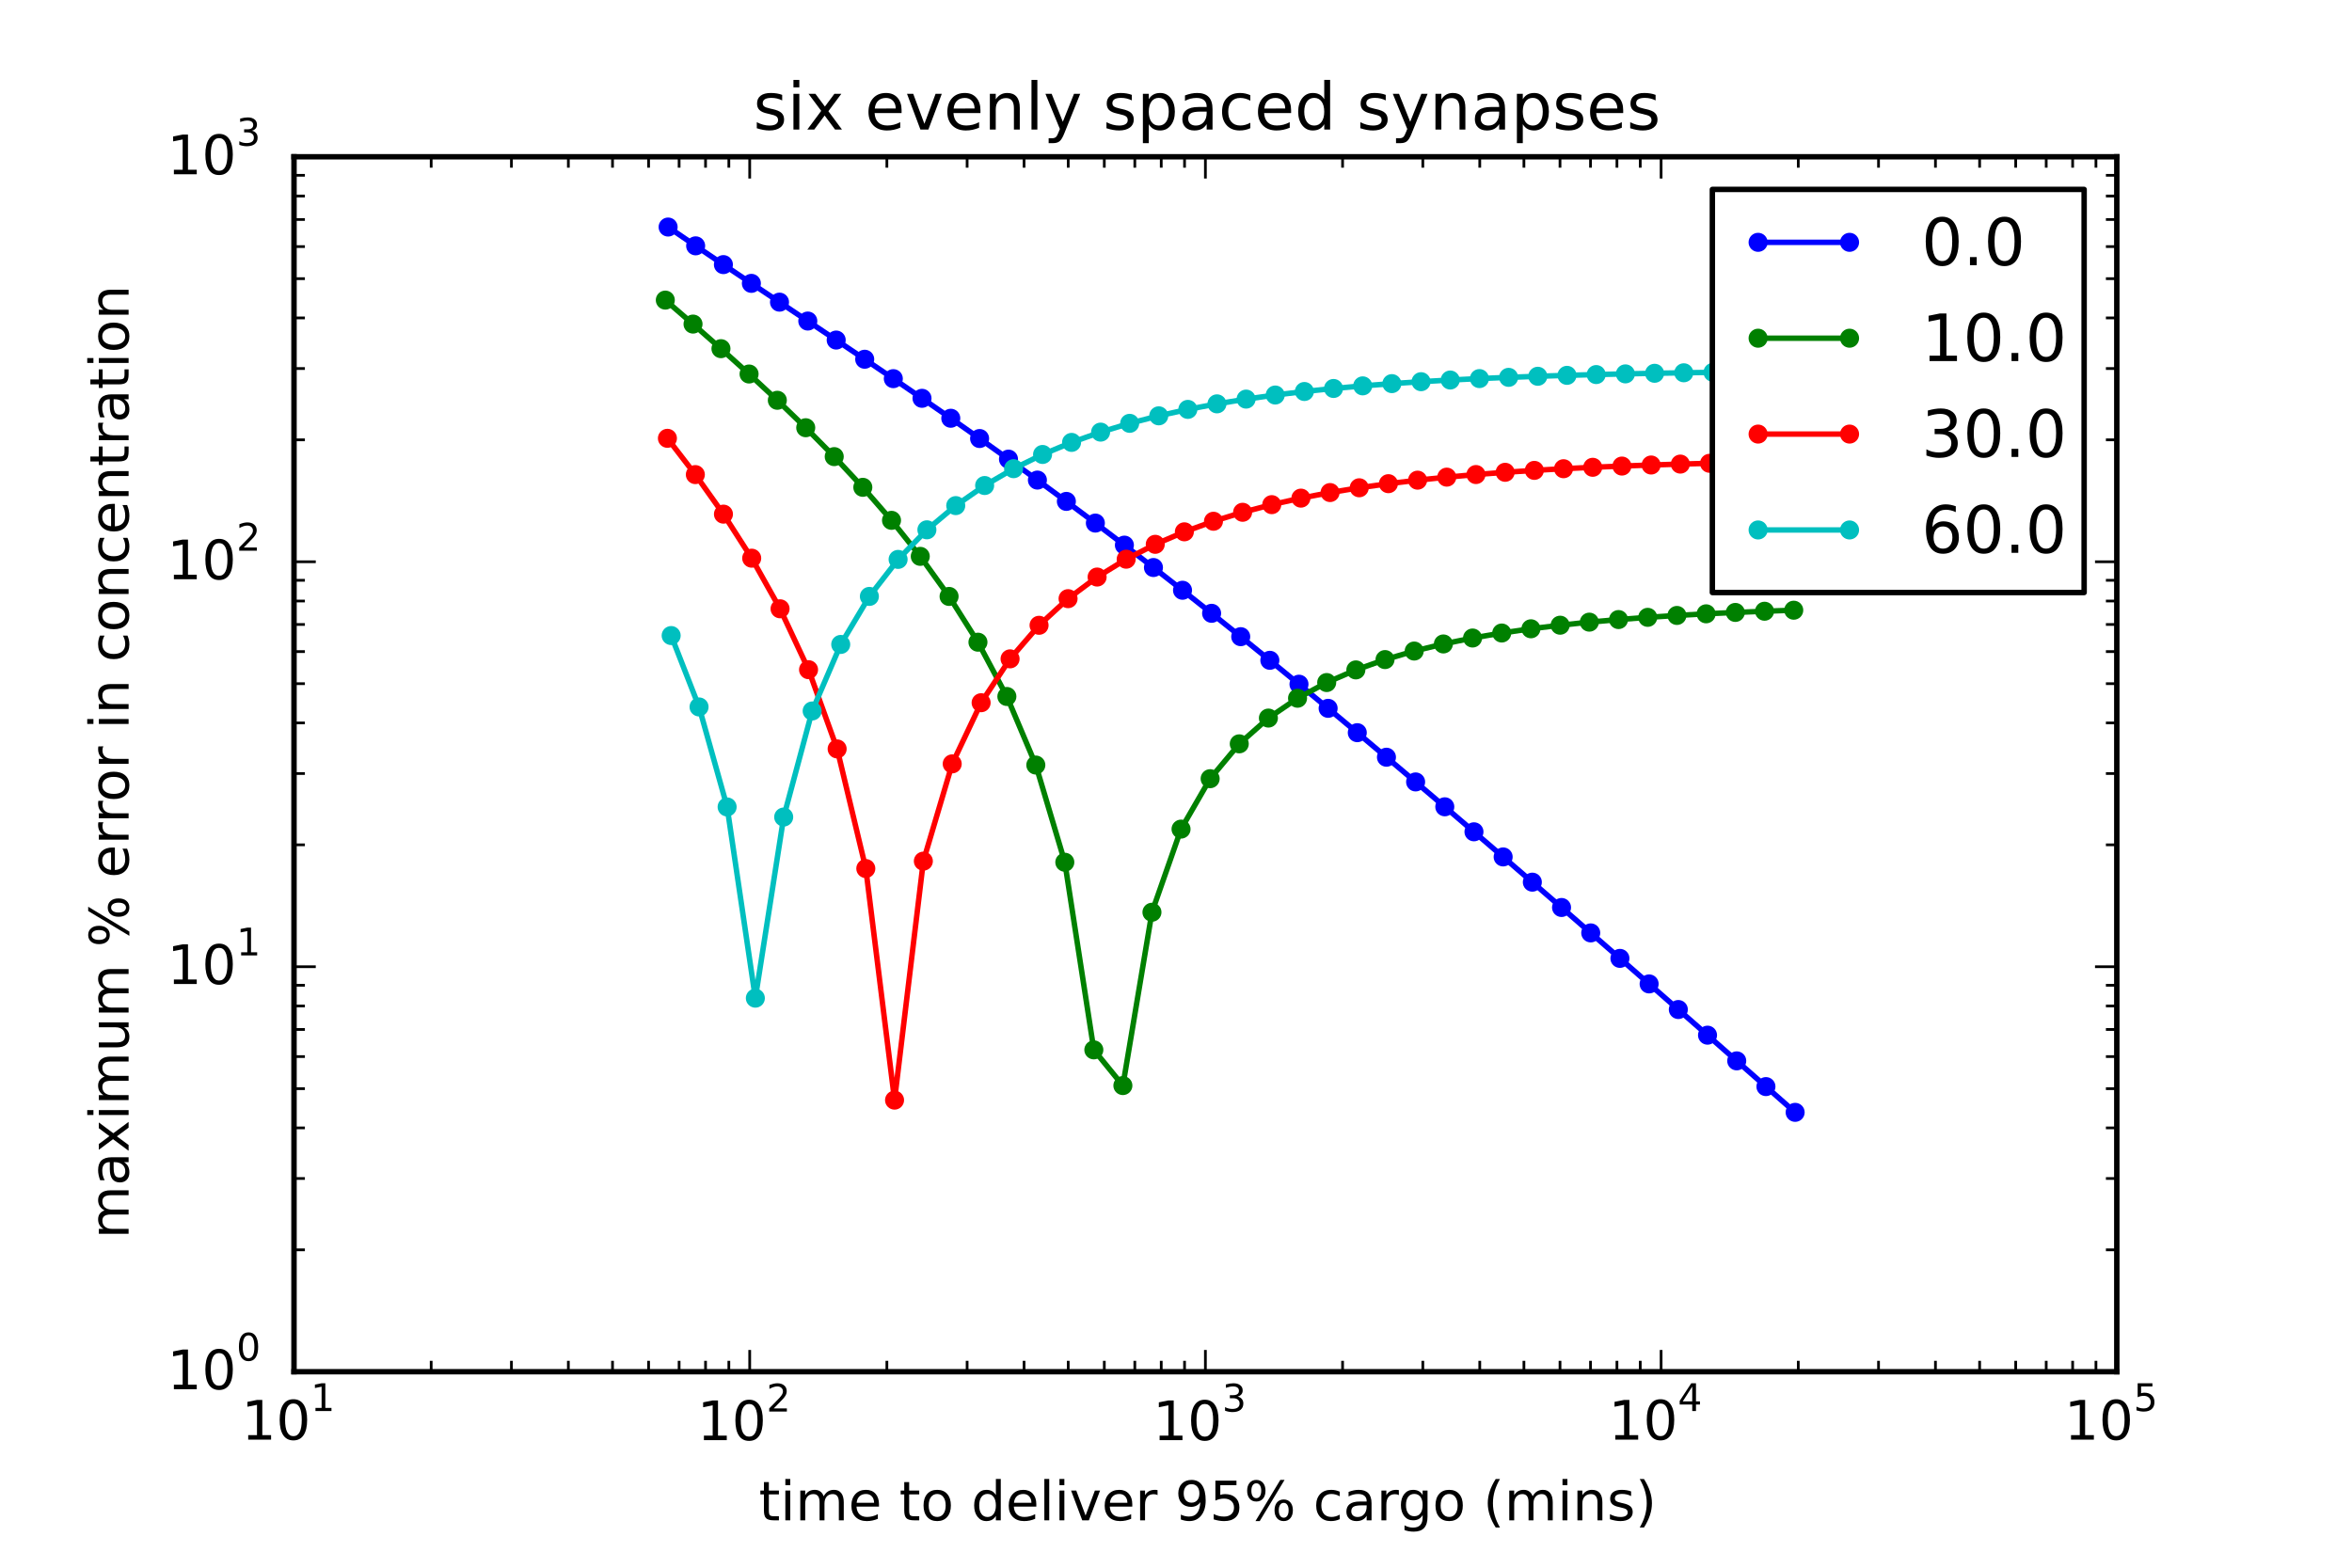 <?xml version="1.0" encoding="utf-8" standalone="no"?>
<!DOCTYPE svg PUBLIC "-//W3C//DTD SVG 1.1//EN"
  "http://www.w3.org/Graphics/SVG/1.1/DTD/svg11.dtd">
<!-- Created with matplotlib (http://matplotlib.org/) -->
<svg height="288pt" version="1.1" viewBox="0 0 432 288" width="432pt" xmlns="http://www.w3.org/2000/svg" xmlns:xlink="http://www.w3.org/1999/xlink">
 <defs>
  <style type="text/css">
*{stroke-linecap:butt;stroke-linejoin:round;}
  </style>
 </defs>
 <g id="figure_1">
  <g id="patch_1">
   <path d="
M0 288
L432 288
L432 0
L0 0
z
" style="fill:#ffffff;"/>
  </g>
  <g id="axes_1">
   <g id="patch_2">
    <path d="
M54 252
L388.8 252
L388.8 28.8
L54 28.8
z
" style="fill:#ffffff;"/>
   </g>
   <g id="line2d_1">
    <path clip-path="url(#p124b8dd147)" d="
M329.72 204.35
L324.355 199.618
L318.991 194.892
L313.627 190.172
L308.264 185.46
L302.901 180.757
L297.537 176.064
L292.175 171.383
L286.813 166.715
L281.451 162.062
L276.09 157.427
L270.729 152.811
L265.37 148.217
L260.011 143.649
L254.654 139.109
L249.297 134.601
L243.942 130.128
L238.589 125.695
L233.237 121.305
L227.888 116.963
L222.541 112.672
L217.198 108.437
L211.858 104.26
L206.522 100.146
L201.19 96.096
L195.864 92.112
L190.544 88.196
L185.231 84.346
L179.927 80.561
L174.633 76.838
L169.349 73.174
L164.079 69.562
L158.823 65.997
L153.586 62.472
L148.37 58.979
L143.175 55.51
L138.008 52.056
L132.871 48.611
L127.773 45.164
L122.715 41.71" style="fill:none;stroke:#0000ff;stroke-linecap:square;"/>
    <defs>
     <path d="
M0 1.5
C0.398 1.5 0.779 1.342 1.061 1.061
C1.342 0.779 1.5 0.398 1.5 0
C1.5 -0.398 1.342 -0.779 1.061 -1.061
C0.779 -1.342 0.398 -1.5 0 -1.5
C-0.398 -1.5 -0.779 -1.342 -1.061 -1.061
C-1.342 -0.779 -1.5 -0.398 -1.5 0
C-1.5 0.398 -1.342 0.779 -1.061 1.061
C-0.779 1.342 -0.398 1.5 0 1.5
z
" id="m76a7ce5b4a" style="stroke:#0000ff;stroke-width:0.5;"/>
    </defs>
    <g clip-path="url(#p124b8dd147)">
     <use style="fill:#0000ff;stroke:#0000ff;stroke-width:0.5;" x="329.72" xlink:href="#m76a7ce5b4a" y="204.35"/>
     <use style="fill:#0000ff;stroke:#0000ff;stroke-width:0.5;" x="324.355" xlink:href="#m76a7ce5b4a" y="199.618"/>
     <use style="fill:#0000ff;stroke:#0000ff;stroke-width:0.5;" x="318.991" xlink:href="#m76a7ce5b4a" y="194.892"/>
     <use style="fill:#0000ff;stroke:#0000ff;stroke-width:0.5;" x="313.627" xlink:href="#m76a7ce5b4a" y="190.172"/>
     <use style="fill:#0000ff;stroke:#0000ff;stroke-width:0.5;" x="308.264" xlink:href="#m76a7ce5b4a" y="185.46"/>
     <use style="fill:#0000ff;stroke:#0000ff;stroke-width:0.5;" x="302.901" xlink:href="#m76a7ce5b4a" y="180.757"/>
     <use style="fill:#0000ff;stroke:#0000ff;stroke-width:0.5;" x="297.537" xlink:href="#m76a7ce5b4a" y="176.064"/>
     <use style="fill:#0000ff;stroke:#0000ff;stroke-width:0.5;" x="292.175" xlink:href="#m76a7ce5b4a" y="171.383"/>
     <use style="fill:#0000ff;stroke:#0000ff;stroke-width:0.5;" x="286.813" xlink:href="#m76a7ce5b4a" y="166.715"/>
     <use style="fill:#0000ff;stroke:#0000ff;stroke-width:0.5;" x="281.451" xlink:href="#m76a7ce5b4a" y="162.062"/>
     <use style="fill:#0000ff;stroke:#0000ff;stroke-width:0.5;" x="276.09" xlink:href="#m76a7ce5b4a" y="157.427"/>
     <use style="fill:#0000ff;stroke:#0000ff;stroke-width:0.5;" x="270.729" xlink:href="#m76a7ce5b4a" y="152.811"/>
     <use style="fill:#0000ff;stroke:#0000ff;stroke-width:0.5;" x="265.37" xlink:href="#m76a7ce5b4a" y="148.217"/>
     <use style="fill:#0000ff;stroke:#0000ff;stroke-width:0.5;" x="260.011" xlink:href="#m76a7ce5b4a" y="143.649"/>
     <use style="fill:#0000ff;stroke:#0000ff;stroke-width:0.5;" x="254.654" xlink:href="#m76a7ce5b4a" y="139.109"/>
     <use style="fill:#0000ff;stroke:#0000ff;stroke-width:0.5;" x="249.297" xlink:href="#m76a7ce5b4a" y="134.601"/>
     <use style="fill:#0000ff;stroke:#0000ff;stroke-width:0.5;" x="243.942" xlink:href="#m76a7ce5b4a" y="130.128"/>
     <use style="fill:#0000ff;stroke:#0000ff;stroke-width:0.5;" x="238.589" xlink:href="#m76a7ce5b4a" y="125.695"/>
     <use style="fill:#0000ff;stroke:#0000ff;stroke-width:0.5;" x="233.237" xlink:href="#m76a7ce5b4a" y="121.305"/>
     <use style="fill:#0000ff;stroke:#0000ff;stroke-width:0.5;" x="227.888" xlink:href="#m76a7ce5b4a" y="116.963"/>
     <use style="fill:#0000ff;stroke:#0000ff;stroke-width:0.5;" x="222.541" xlink:href="#m76a7ce5b4a" y="112.672"/>
     <use style="fill:#0000ff;stroke:#0000ff;stroke-width:0.5;" x="217.198" xlink:href="#m76a7ce5b4a" y="108.437"/>
     <use style="fill:#0000ff;stroke:#0000ff;stroke-width:0.5;" x="211.858" xlink:href="#m76a7ce5b4a" y="104.26"/>
     <use style="fill:#0000ff;stroke:#0000ff;stroke-width:0.5;" x="206.522" xlink:href="#m76a7ce5b4a" y="100.146"/>
     <use style="fill:#0000ff;stroke:#0000ff;stroke-width:0.5;" x="201.19" xlink:href="#m76a7ce5b4a" y="96.096"/>
     <use style="fill:#0000ff;stroke:#0000ff;stroke-width:0.5;" x="195.864" xlink:href="#m76a7ce5b4a" y="92.112"/>
     <use style="fill:#0000ff;stroke:#0000ff;stroke-width:0.5;" x="190.544" xlink:href="#m76a7ce5b4a" y="88.196"/>
     <use style="fill:#0000ff;stroke:#0000ff;stroke-width:0.5;" x="185.231" xlink:href="#m76a7ce5b4a" y="84.346"/>
     <use style="fill:#0000ff;stroke:#0000ff;stroke-width:0.5;" x="179.927" xlink:href="#m76a7ce5b4a" y="80.561"/>
     <use style="fill:#0000ff;stroke:#0000ff;stroke-width:0.5;" x="174.633" xlink:href="#m76a7ce5b4a" y="76.838"/>
     <use style="fill:#0000ff;stroke:#0000ff;stroke-width:0.5;" x="169.349" xlink:href="#m76a7ce5b4a" y="73.174"/>
     <use style="fill:#0000ff;stroke:#0000ff;stroke-width:0.5;" x="164.079" xlink:href="#m76a7ce5b4a" y="69.562"/>
     <use style="fill:#0000ff;stroke:#0000ff;stroke-width:0.5;" x="158.823" xlink:href="#m76a7ce5b4a" y="65.997"/>
     <use style="fill:#0000ff;stroke:#0000ff;stroke-width:0.5;" x="153.586" xlink:href="#m76a7ce5b4a" y="62.472"/>
     <use style="fill:#0000ff;stroke:#0000ff;stroke-width:0.5;" x="148.37" xlink:href="#m76a7ce5b4a" y="58.979"/>
     <use style="fill:#0000ff;stroke:#0000ff;stroke-width:0.5;" x="143.175" xlink:href="#m76a7ce5b4a" y="55.509"/>
     <use style="fill:#0000ff;stroke:#0000ff;stroke-width:0.5;" x="138.008" xlink:href="#m76a7ce5b4a" y="52.056"/>
     <use style="fill:#0000ff;stroke:#0000ff;stroke-width:0.5;" x="132.871" xlink:href="#m76a7ce5b4a" y="48.611"/>
     <use style="fill:#0000ff;stroke:#0000ff;stroke-width:0.5;" x="127.773" xlink:href="#m76a7ce5b4a" y="45.164"/>
     <use style="fill:#0000ff;stroke:#0000ff;stroke-width:0.5;" x="122.715" xlink:href="#m76a7ce5b4a" y="41.71"/>
    </g>
   </g>
   <g id="line2d_2">
    <path clip-path="url(#p124b8dd147)" d="
M329.464 112.102
L324.099 112.291
L318.735 112.51
L313.371 112.765
L308.007 113.064
L302.644 113.412
L297.28 113.819
L291.918 114.296
L286.555 114.856
L281.193 115.514
L275.831 116.291
L270.47 117.21
L265.11 118.301
L259.751 119.605
L254.392 121.171
L249.035 123.068
L243.679 125.391
L238.324 128.273
L232.971 131.917
L227.62 136.651
L222.272 143.054
L216.926 152.315
L211.583 167.588
L206.244 199.432
L200.909 192.871
L195.578 158.402
L190.253 140.546
L184.935 127.952
L179.624 117.977
L174.321 109.571
L169.029 102.21
L163.748 95.591
L158.478 89.526
L153.226 83.885
L147.992 78.578
L142.775 73.537
L137.585 68.709
L132.421 64.054
L127.292 59.537
L122.2 55.132" style="fill:none;stroke:#008000;stroke-linecap:square;"/>
    <defs>
     <path d="
M0 1.5
C0.398 1.5 0.779 1.342 1.061 1.061
C1.342 0.779 1.5 0.398 1.5 0
C1.5 -0.398 1.342 -0.779 1.061 -1.061
C0.779 -1.342 0.398 -1.5 0 -1.5
C-0.398 -1.5 -0.779 -1.342 -1.061 -1.061
C-1.342 -0.779 -1.5 -0.398 -1.5 0
C-1.5 0.398 -1.342 0.779 -1.061 1.061
C-0.779 1.342 -0.398 1.5 0 1.5
z
" id="mb0b177905e" style="stroke:#008000;stroke-width:0.5;"/>
    </defs>
    <g clip-path="url(#p124b8dd147)">
     <use style="fill:#008000;stroke:#008000;stroke-width:0.5;" x="329.464" xlink:href="#mb0b177905e" y="112.102"/>
     <use style="fill:#008000;stroke:#008000;stroke-width:0.5;" x="324.099" xlink:href="#mb0b177905e" y="112.291"/>
     <use style="fill:#008000;stroke:#008000;stroke-width:0.5;" x="318.735" xlink:href="#mb0b177905e" y="112.51"/>
     <use style="fill:#008000;stroke:#008000;stroke-width:0.5;" x="313.371" xlink:href="#mb0b177905e" y="112.765"/>
     <use style="fill:#008000;stroke:#008000;stroke-width:0.5;" x="308.007" xlink:href="#mb0b177905e" y="113.064"/>
     <use style="fill:#008000;stroke:#008000;stroke-width:0.5;" x="302.644" xlink:href="#mb0b177905e" y="113.412"/>
     <use style="fill:#008000;stroke:#008000;stroke-width:0.5;" x="297.28" xlink:href="#mb0b177905e" y="113.819"/>
     <use style="fill:#008000;stroke:#008000;stroke-width:0.5;" x="291.918" xlink:href="#mb0b177905e" y="114.296"/>
     <use style="fill:#008000;stroke:#008000;stroke-width:0.5;" x="286.555" xlink:href="#mb0b177905e" y="114.856"/>
     <use style="fill:#008000;stroke:#008000;stroke-width:0.5;" x="281.193" xlink:href="#mb0b177905e" y="115.514"/>
     <use style="fill:#008000;stroke:#008000;stroke-width:0.5;" x="275.831" xlink:href="#mb0b177905e" y="116.291"/>
     <use style="fill:#008000;stroke:#008000;stroke-width:0.5;" x="270.47" xlink:href="#mb0b177905e" y="117.21"/>
     <use style="fill:#008000;stroke:#008000;stroke-width:0.5;" x="265.11" xlink:href="#mb0b177905e" y="118.301"/>
     <use style="fill:#008000;stroke:#008000;stroke-width:0.5;" x="259.751" xlink:href="#mb0b177905e" y="119.605"/>
     <use style="fill:#008000;stroke:#008000;stroke-width:0.5;" x="254.392" xlink:href="#mb0b177905e" y="121.171"/>
     <use style="fill:#008000;stroke:#008000;stroke-width:0.5;" x="249.035" xlink:href="#mb0b177905e" y="123.068"/>
     <use style="fill:#008000;stroke:#008000;stroke-width:0.5;" x="243.679" xlink:href="#mb0b177905e" y="125.391"/>
     <use style="fill:#008000;stroke:#008000;stroke-width:0.5;" x="238.324" xlink:href="#mb0b177905e" y="128.273"/>
     <use style="fill:#008000;stroke:#008000;stroke-width:0.5;" x="232.971" xlink:href="#mb0b177905e" y="131.917"/>
     <use style="fill:#008000;stroke:#008000;stroke-width:0.5;" x="227.62" xlink:href="#mb0b177905e" y="136.651"/>
     <use style="fill:#008000;stroke:#008000;stroke-width:0.5;" x="222.272" xlink:href="#mb0b177905e" y="143.054"/>
     <use style="fill:#008000;stroke:#008000;stroke-width:0.5;" x="216.926" xlink:href="#mb0b177905e" y="152.315"/>
     <use style="fill:#008000;stroke:#008000;stroke-width:0.5;" x="211.583" xlink:href="#mb0b177905e" y="167.588"/>
     <use style="fill:#008000;stroke:#008000;stroke-width:0.5;" x="206.244" xlink:href="#mb0b177905e" y="199.432"/>
     <use style="fill:#008000;stroke:#008000;stroke-width:0.5;" x="200.909" xlink:href="#mb0b177905e" y="192.871"/>
     <use style="fill:#008000;stroke:#008000;stroke-width:0.5;" x="195.578" xlink:href="#mb0b177905e" y="158.402"/>
     <use style="fill:#008000;stroke:#008000;stroke-width:0.5;" x="190.253" xlink:href="#mb0b177905e" y="140.546"/>
     <use style="fill:#008000;stroke:#008000;stroke-width:0.5;" x="184.935" xlink:href="#mb0b177905e" y="127.952"/>
     <use style="fill:#008000;stroke:#008000;stroke-width:0.5;" x="179.624" xlink:href="#mb0b177905e" y="117.977"/>
     <use style="fill:#008000;stroke:#008000;stroke-width:0.5;" x="174.321" xlink:href="#mb0b177905e" y="109.571"/>
     <use style="fill:#008000;stroke:#008000;stroke-width:0.5;" x="169.029" xlink:href="#mb0b177905e" y="102.21"/>
     <use style="fill:#008000;stroke:#008000;stroke-width:0.5;" x="163.748" xlink:href="#mb0b177905e" y="95.591"/>
     <use style="fill:#008000;stroke:#008000;stroke-width:0.5;" x="158.478" xlink:href="#mb0b177905e" y="89.526"/>
     <use style="fill:#008000;stroke:#008000;stroke-width:0.5;" x="153.226" xlink:href="#mb0b177905e" y="83.885"/>
     <use style="fill:#008000;stroke:#008000;stroke-width:0.5;" x="147.992" xlink:href="#mb0b177905e" y="78.578"/>
     <use style="fill:#008000;stroke:#008000;stroke-width:0.5;" x="142.775" xlink:href="#mb0b177905e" y="73.536"/>
     <use style="fill:#008000;stroke:#008000;stroke-width:0.5;" x="137.585" xlink:href="#mb0b177905e" y="68.709"/>
     <use style="fill:#008000;stroke:#008000;stroke-width:0.5;" x="132.421" xlink:href="#mb0b177905e" y="64.054"/>
     <use style="fill:#008000;stroke:#008000;stroke-width:0.5;" x="127.292" xlink:href="#mb0b177905e" y="59.537"/>
     <use style="fill:#008000;stroke:#008000;stroke-width:0.5;" x="122.2" xlink:href="#mb0b177905e" y="55.132"/>
    </g>
   </g>
   <g id="line2d_3">
    <path clip-path="url(#p124b8dd147)" d="
M330.09 84.789
L324.725 84.882
L319.361 84.99
L313.997 85.114
L308.633 85.259
L303.269 85.427
L297.906 85.621
L292.542 85.847
L287.18 86.109
L281.817 86.414
L276.455 86.767
L271.094 87.178
L265.733 87.656
L260.373 88.211
L255.014 88.857
L249.655 89.61
L244.298 90.487
L238.943 91.512
L233.588 92.709
L228.236 94.112
L222.885 95.76
L217.537 97.701
L212.191 99.997
L206.85 102.73
L201.511 106.008
L196.176 109.981
L190.847 114.873
L185.524 121.038
L180.206 129.097
L174.896 140.33
L169.595 158.202
L164.305 202.104
L159.026 159.561
L153.761 137.584
L148.509 123.029
L143.278 111.841
L138.067 102.545
L132.879 94.453
L127.717 87.188
L122.587 80.523" style="fill:none;stroke:#ff0000;stroke-linecap:square;"/>
    <defs>
     <path d="
M0 1.5
C0.398 1.5 0.779 1.342 1.061 1.061
C1.342 0.779 1.5 0.398 1.5 0
C1.5 -0.398 1.342 -0.779 1.061 -1.061
C0.779 -1.342 0.398 -1.5 0 -1.5
C-0.398 -1.5 -0.779 -1.342 -1.061 -1.061
C-1.342 -0.779 -1.5 -0.398 -1.5 0
C-1.5 0.398 -1.342 0.779 -1.061 1.061
C-0.779 1.342 -0.398 1.5 0 1.5
z
" id="ma07bdd5909" style="stroke:#ff0000;stroke-width:0.5;"/>
    </defs>
    <g clip-path="url(#p124b8dd147)">
     <use style="fill:#ff0000;stroke:#ff0000;stroke-width:0.5;" x="330.09" xlink:href="#ma07bdd5909" y="84.789"/>
     <use style="fill:#ff0000;stroke:#ff0000;stroke-width:0.5;" x="324.725" xlink:href="#ma07bdd5909" y="84.882"/>
     <use style="fill:#ff0000;stroke:#ff0000;stroke-width:0.5;" x="319.361" xlink:href="#ma07bdd5909" y="84.99"/>
     <use style="fill:#ff0000;stroke:#ff0000;stroke-width:0.5;" x="313.997" xlink:href="#ma07bdd5909" y="85.114"/>
     <use style="fill:#ff0000;stroke:#ff0000;stroke-width:0.5;" x="308.633" xlink:href="#ma07bdd5909" y="85.259"/>
     <use style="fill:#ff0000;stroke:#ff0000;stroke-width:0.5;" x="303.269" xlink:href="#ma07bdd5909" y="85.427"/>
     <use style="fill:#ff0000;stroke:#ff0000;stroke-width:0.5;" x="297.906" xlink:href="#ma07bdd5909" y="85.621"/>
     <use style="fill:#ff0000;stroke:#ff0000;stroke-width:0.5;" x="292.542" xlink:href="#ma07bdd5909" y="85.847"/>
     <use style="fill:#ff0000;stroke:#ff0000;stroke-width:0.5;" x="287.18" xlink:href="#ma07bdd5909" y="86.109"/>
     <use style="fill:#ff0000;stroke:#ff0000;stroke-width:0.5;" x="281.817" xlink:href="#ma07bdd5909" y="86.414"/>
     <use style="fill:#ff0000;stroke:#ff0000;stroke-width:0.5;" x="276.455" xlink:href="#ma07bdd5909" y="86.767"/>
     <use style="fill:#ff0000;stroke:#ff0000;stroke-width:0.5;" x="271.094" xlink:href="#ma07bdd5909" y="87.178"/>
     <use style="fill:#ff0000;stroke:#ff0000;stroke-width:0.5;" x="265.733" xlink:href="#ma07bdd5909" y="87.656"/>
     <use style="fill:#ff0000;stroke:#ff0000;stroke-width:0.5;" x="260.373" xlink:href="#ma07bdd5909" y="88.211"/>
     <use style="fill:#ff0000;stroke:#ff0000;stroke-width:0.5;" x="255.014" xlink:href="#ma07bdd5909" y="88.857"/>
     <use style="fill:#ff0000;stroke:#ff0000;stroke-width:0.5;" x="249.655" xlink:href="#ma07bdd5909" y="89.61"/>
     <use style="fill:#ff0000;stroke:#ff0000;stroke-width:0.5;" x="244.298" xlink:href="#ma07bdd5909" y="90.487"/>
     <use style="fill:#ff0000;stroke:#ff0000;stroke-width:0.5;" x="238.943" xlink:href="#ma07bdd5909" y="91.512"/>
     <use style="fill:#ff0000;stroke:#ff0000;stroke-width:0.5;" x="233.588" xlink:href="#ma07bdd5909" y="92.709"/>
     <use style="fill:#ff0000;stroke:#ff0000;stroke-width:0.5;" x="228.236" xlink:href="#ma07bdd5909" y="94.112"/>
     <use style="fill:#ff0000;stroke:#ff0000;stroke-width:0.5;" x="222.885" xlink:href="#ma07bdd5909" y="95.76"/>
     <use style="fill:#ff0000;stroke:#ff0000;stroke-width:0.5;" x="217.537" xlink:href="#ma07bdd5909" y="97.701"/>
     <use style="fill:#ff0000;stroke:#ff0000;stroke-width:0.5;" x="212.191" xlink:href="#ma07bdd5909" y="99.997"/>
     <use style="fill:#ff0000;stroke:#ff0000;stroke-width:0.5;" x="206.85" xlink:href="#ma07bdd5909" y="102.73"/>
     <use style="fill:#ff0000;stroke:#ff0000;stroke-width:0.5;" x="201.511" xlink:href="#ma07bdd5909" y="106.008"/>
     <use style="fill:#ff0000;stroke:#ff0000;stroke-width:0.5;" x="196.176" xlink:href="#ma07bdd5909" y="109.981"/>
     <use style="fill:#ff0000;stroke:#ff0000;stroke-width:0.5;" x="190.847" xlink:href="#ma07bdd5909" y="114.873"/>
     <use style="fill:#ff0000;stroke:#ff0000;stroke-width:0.5;" x="185.524" xlink:href="#ma07bdd5909" y="121.038"/>
     <use style="fill:#ff0000;stroke:#ff0000;stroke-width:0.5;" x="180.206" xlink:href="#ma07bdd5909" y="129.097"/>
     <use style="fill:#ff0000;stroke:#ff0000;stroke-width:0.5;" x="174.896" xlink:href="#ma07bdd5909" y="140.33"/>
     <use style="fill:#ff0000;stroke:#ff0000;stroke-width:0.5;" x="169.595" xlink:href="#ma07bdd5909" y="158.202"/>
     <use style="fill:#ff0000;stroke:#ff0000;stroke-width:0.5;" x="164.305" xlink:href="#ma07bdd5909" y="202.104"/>
     <use style="fill:#ff0000;stroke:#ff0000;stroke-width:0.5;" x="159.026" xlink:href="#ma07bdd5909" y="159.561"/>
     <use style="fill:#ff0000;stroke:#ff0000;stroke-width:0.5;" x="153.761" xlink:href="#ma07bdd5909" y="137.584"/>
     <use style="fill:#ff0000;stroke:#ff0000;stroke-width:0.5;" x="148.509" xlink:href="#ma07bdd5909" y="123.029"/>
     <use style="fill:#ff0000;stroke:#ff0000;stroke-width:0.5;" x="143.278" xlink:href="#ma07bdd5909" y="111.841"/>
     <use style="fill:#ff0000;stroke:#ff0000;stroke-width:0.5;" x="138.067" xlink:href="#ma07bdd5909" y="102.545"/>
     <use style="fill:#ff0000;stroke:#ff0000;stroke-width:0.5;" x="132.879" xlink:href="#ma07bdd5909" y="94.453"/>
     <use style="fill:#ff0000;stroke:#ff0000;stroke-width:0.5;" x="127.717" xlink:href="#ma07bdd5909" y="87.188"/>
     <use style="fill:#ff0000;stroke:#ff0000;stroke-width:0.5;" x="122.587" xlink:href="#ma07bdd5909" y="80.523"/>
    </g>
   </g>
   <g id="line2d_4">
    <path clip-path="url(#p124b8dd147)" d="
M330.726 68.221
L325.362 68.273
L319.997 68.333
L314.633 68.403
L309.269 68.484
L303.905 68.577
L298.542 68.686
L293.179 68.811
L287.816 68.957
L282.454 69.127
L277.092 69.323
L271.731 69.55
L266.37 69.814
L261.01 70.121
L255.651 70.476
L250.293 70.888
L244.936 71.367
L239.581 71.923
L234.227 72.569
L228.875 73.32
L223.525 74.192
L218.177 75.208
L212.832 76.392
L207.491 77.772
L202.153 79.385
L196.82 81.273
L191.492 83.49
L186.169 86.102
L180.853 89.195
L175.546 92.885
L170.246 97.331
L164.959 102.768
L159.683 109.567
L154.419 118.39
L149.173 130.614
L143.943 150.098
L138.738 183.372
L133.553 148.245
L128.397 129.872
L123.275 116.758" style="fill:none;stroke:#00bfbf;stroke-linecap:square;"/>
    <defs>
     <path d="
M0 1.5
C0.398 1.5 0.779 1.342 1.061 1.061
C1.342 0.779 1.5 0.398 1.5 0
C1.5 -0.398 1.342 -0.779 1.061 -1.061
C0.779 -1.342 0.398 -1.5 0 -1.5
C-0.398 -1.5 -0.779 -1.342 -1.061 -1.061
C-1.342 -0.779 -1.5 -0.398 -1.5 0
C-1.5 0.398 -1.342 0.779 -1.061 1.061
C-0.779 1.342 -0.398 1.5 0 1.5
z
" id="m977c291b42" style="stroke:#00bfbf;stroke-width:0.5;"/>
    </defs>
    <g clip-path="url(#p124b8dd147)">
     <use style="fill:#00bfbf;stroke:#00bfbf;stroke-width:0.5;" x="330.726" xlink:href="#m977c291b42" y="68.221"/>
     <use style="fill:#00bfbf;stroke:#00bfbf;stroke-width:0.5;" x="325.362" xlink:href="#m977c291b42" y="68.273"/>
     <use style="fill:#00bfbf;stroke:#00bfbf;stroke-width:0.5;" x="319.997" xlink:href="#m977c291b42" y="68.333"/>
     <use style="fill:#00bfbf;stroke:#00bfbf;stroke-width:0.5;" x="314.633" xlink:href="#m977c291b42" y="68.403"/>
     <use style="fill:#00bfbf;stroke:#00bfbf;stroke-width:0.5;" x="309.269" xlink:href="#m977c291b42" y="68.484"/>
     <use style="fill:#00bfbf;stroke:#00bfbf;stroke-width:0.5;" x="303.905" xlink:href="#m977c291b42" y="68.577"/>
     <use style="fill:#00bfbf;stroke:#00bfbf;stroke-width:0.5;" x="298.542" xlink:href="#m977c291b42" y="68.686"/>
     <use style="fill:#00bfbf;stroke:#00bfbf;stroke-width:0.5;" x="293.179" xlink:href="#m977c291b42" y="68.812"/>
     <use style="fill:#00bfbf;stroke:#00bfbf;stroke-width:0.5;" x="287.816" xlink:href="#m977c291b42" y="68.957"/>
     <use style="fill:#00bfbf;stroke:#00bfbf;stroke-width:0.5;" x="282.454" xlink:href="#m977c291b42" y="69.127"/>
     <use style="fill:#00bfbf;stroke:#00bfbf;stroke-width:0.5;" x="277.092" xlink:href="#m977c291b42" y="69.323"/>
     <use style="fill:#00bfbf;stroke:#00bfbf;stroke-width:0.5;" x="271.731" xlink:href="#m977c291b42" y="69.55"/>
     <use style="fill:#00bfbf;stroke:#00bfbf;stroke-width:0.5;" x="266.37" xlink:href="#m977c291b42" y="69.814"/>
     <use style="fill:#00bfbf;stroke:#00bfbf;stroke-width:0.5;" x="261.01" xlink:href="#m977c291b42" y="70.121"/>
     <use style="fill:#00bfbf;stroke:#00bfbf;stroke-width:0.5;" x="255.651" xlink:href="#m977c291b42" y="70.476"/>
     <use style="fill:#00bfbf;stroke:#00bfbf;stroke-width:0.5;" x="250.293" xlink:href="#m977c291b42" y="70.888"/>
     <use style="fill:#00bfbf;stroke:#00bfbf;stroke-width:0.5;" x="244.936" xlink:href="#m977c291b42" y="71.367"/>
     <use style="fill:#00bfbf;stroke:#00bfbf;stroke-width:0.5;" x="239.581" xlink:href="#m977c291b42" y="71.923"/>
     <use style="fill:#00bfbf;stroke:#00bfbf;stroke-width:0.5;" x="234.227" xlink:href="#m977c291b42" y="72.569"/>
     <use style="fill:#00bfbf;stroke:#00bfbf;stroke-width:0.5;" x="228.875" xlink:href="#m977c291b42" y="73.32"/>
     <use style="fill:#00bfbf;stroke:#00bfbf;stroke-width:0.5;" x="223.525" xlink:href="#m977c291b42" y="74.192"/>
     <use style="fill:#00bfbf;stroke:#00bfbf;stroke-width:0.5;" x="218.177" xlink:href="#m977c291b42" y="75.208"/>
     <use style="fill:#00bfbf;stroke:#00bfbf;stroke-width:0.5;" x="212.832" xlink:href="#m977c291b42" y="76.392"/>
     <use style="fill:#00bfbf;stroke:#00bfbf;stroke-width:0.5;" x="207.491" xlink:href="#m977c291b42" y="77.772"/>
     <use style="fill:#00bfbf;stroke:#00bfbf;stroke-width:0.5;" x="202.153" xlink:href="#m977c291b42" y="79.385"/>
     <use style="fill:#00bfbf;stroke:#00bfbf;stroke-width:0.5;" x="196.82" xlink:href="#m977c291b42" y="81.273"/>
     <use style="fill:#00bfbf;stroke:#00bfbf;stroke-width:0.5;" x="191.492" xlink:href="#m977c291b42" y="83.49"/>
     <use style="fill:#00bfbf;stroke:#00bfbf;stroke-width:0.5;" x="186.169" xlink:href="#m977c291b42" y="86.102"/>
     <use style="fill:#00bfbf;stroke:#00bfbf;stroke-width:0.5;" x="180.853" xlink:href="#m977c291b42" y="89.195"/>
     <use style="fill:#00bfbf;stroke:#00bfbf;stroke-width:0.5;" x="175.546" xlink:href="#m977c291b42" y="92.885"/>
     <use style="fill:#00bfbf;stroke:#00bfbf;stroke-width:0.5;" x="170.246" xlink:href="#m977c291b42" y="97.331"/>
     <use style="fill:#00bfbf;stroke:#00bfbf;stroke-width:0.5;" x="164.959" xlink:href="#m977c291b42" y="102.768"/>
     <use style="fill:#00bfbf;stroke:#00bfbf;stroke-width:0.5;" x="159.683" xlink:href="#m977c291b42" y="109.567"/>
     <use style="fill:#00bfbf;stroke:#00bfbf;stroke-width:0.5;" x="154.419" xlink:href="#m977c291b42" y="118.39"/>
     <use style="fill:#00bfbf;stroke:#00bfbf;stroke-width:0.5;" x="149.173" xlink:href="#m977c291b42" y="130.614"/>
     <use style="fill:#00bfbf;stroke:#00bfbf;stroke-width:0.5;" x="143.943" xlink:href="#m977c291b42" y="150.098"/>
     <use style="fill:#00bfbf;stroke:#00bfbf;stroke-width:0.5;" x="138.738" xlink:href="#m977c291b42" y="183.372"/>
     <use style="fill:#00bfbf;stroke:#00bfbf;stroke-width:0.5;" x="133.553" xlink:href="#m977c291b42" y="148.245"/>
     <use style="fill:#00bfbf;stroke:#00bfbf;stroke-width:0.5;" x="128.397" xlink:href="#m977c291b42" y="129.872"/>
     <use style="fill:#00bfbf;stroke:#00bfbf;stroke-width:0.5;" x="123.275" xlink:href="#m977c291b42" y="116.758"/>
    </g>
   </g>
   <g id="patch_3">
    <path d="
M54 28.8
L388.8 28.8" style="fill:none;stroke:#000000;stroke-linecap:square;stroke-linejoin:miter;"/>
   </g>
   <g id="patch_4">
    <path d="
M388.8 252
L388.8 28.8" style="fill:none;stroke:#000000;stroke-linecap:square;stroke-linejoin:miter;"/>
   </g>
   <g id="patch_5">
    <path d="
M54 252
L388.8 252" style="fill:none;stroke:#000000;stroke-linecap:square;stroke-linejoin:miter;"/>
   </g>
   <g id="patch_6">
    <path d="
M54 252
L54 28.8" style="fill:none;stroke:#000000;stroke-linecap:square;stroke-linejoin:miter;"/>
   </g>
   <g id="matplotlib.axis_1">
    <g id="xtick_1">
     <g id="line2d_5">
      <defs>
       <path d="
M0 0
L0 -4" id="m93b0483c22" style="stroke:#000000;stroke-width:0.5;"/>
      </defs>
      <g>
       <use style="stroke:#000000;stroke-width:0.5;" x="54.0" xlink:href="#m93b0483c22" y="252.0"/>
      </g>
     </g>
     <g id="line2d_6">
      <defs>
       <path d="
M0 0
L0 4" id="m741efc42ff" style="stroke:#000000;stroke-width:0.5;"/>
      </defs>
      <g>
       <use style="stroke:#000000;stroke-width:0.5;" x="54.0" xlink:href="#m741efc42ff" y="28.8"/>
      </g>
     </g>
     <g id="text_1">
      <!-- $\mathdefault{10^{1}}$ -->
      <defs>
       <path d="
M31.781 66.406
Q24.172 66.406 20.328 58.906
Q16.5 51.422 16.5 36.375
Q16.5 21.391 20.328 13.891
Q24.172 6.391 31.781 6.391
Q39.453 6.391 43.281 13.891
Q47.125 21.391 47.125 36.375
Q47.125 51.422 43.281 58.906
Q39.453 66.406 31.781 66.406
M31.781 74.219
Q44.047 74.219 50.516 64.516
Q56.984 54.828 56.984 36.375
Q56.984 17.969 50.516 8.266
Q44.047 -1.422 31.781 -1.422
Q19.531 -1.422 13.062 8.266
Q6.594 17.969 6.594 36.375
Q6.594 54.828 13.062 64.516
Q19.531 74.219 31.781 74.219" id="BitstreamVeraSans-Roman-30"/>
       <path d="
M12.406 8.297
L28.516 8.297
L28.516 63.922
L10.984 60.406
L10.984 69.391
L28.422 72.906
L38.281 72.906
L38.281 8.297
L54.391 8.297
L54.391 0
L12.406 0
z
" id="BitstreamVeraSans-Roman-31"/>
      </defs>
      <g transform="translate(44.35 264.52)scale(0.1 -0.1)">
       <use transform="translate(0.0 0.466)" xlink:href="#BitstreamVeraSans-Roman-31"/>
       <use transform="translate(63.623 0.466)" xlink:href="#BitstreamVeraSans-Roman-30"/>
       <use transform="translate(127.246 52.966)scale(0.7)" xlink:href="#BitstreamVeraSans-Roman-31"/>
      </g>
     </g>
    </g>
    <g id="xtick_2">
     <g id="line2d_7">
      <g>
       <use style="stroke:#000000;stroke-width:0.5;" x="137.7" xlink:href="#m93b0483c22" y="252.0"/>
      </g>
     </g>
     <g id="line2d_8">
      <g>
       <use style="stroke:#000000;stroke-width:0.5;" x="137.7" xlink:href="#m741efc42ff" y="28.8"/>
      </g>
     </g>
     <g id="text_2">
      <!-- $\mathdefault{10^{2}}$ -->
      <defs>
       <path d="
M19.188 8.297
L53.609 8.297
L53.609 0
L7.328 0
L7.328 8.297
Q12.938 14.109 22.625 23.891
Q32.328 33.688 34.812 36.531
Q39.547 41.844 41.422 45.531
Q43.312 49.219 43.312 52.781
Q43.312 58.594 39.234 62.25
Q35.156 65.922 28.609 65.922
Q23.969 65.922 18.812 64.312
Q13.672 62.703 7.812 59.422
L7.812 69.391
Q13.766 71.781 18.938 73
Q24.125 74.219 28.422 74.219
Q39.75 74.219 46.484 68.547
Q53.219 62.891 53.219 53.422
Q53.219 48.922 51.531 44.891
Q49.859 40.875 45.406 35.406
Q44.188 33.984 37.641 27.219
Q31.109 20.453 19.188 8.297" id="BitstreamVeraSans-Roman-32"/>
      </defs>
      <g transform="translate(128.05 264.62)scale(0.1 -0.1)">
       <use transform="translate(0.0 0.547)" xlink:href="#BitstreamVeraSans-Roman-31"/>
       <use transform="translate(63.623 0.547)" xlink:href="#BitstreamVeraSans-Roman-30"/>
       <use transform="translate(127.246 53.047)scale(0.7)" xlink:href="#BitstreamVeraSans-Roman-32"/>
      </g>
     </g>
    </g>
    <g id="xtick_3">
     <g id="line2d_9">
      <g>
       <use style="stroke:#000000;stroke-width:0.5;" x="221.4" xlink:href="#m93b0483c22" y="252.0"/>
      </g>
     </g>
     <g id="line2d_10">
      <g>
       <use style="stroke:#000000;stroke-width:0.5;" x="221.4" xlink:href="#m741efc42ff" y="28.8"/>
      </g>
     </g>
     <g id="text_3">
      <!-- $\mathdefault{10^{3}}$ -->
      <defs>
       <path d="
M40.578 39.312
Q47.656 37.797 51.625 33
Q55.609 28.219 55.609 21.188
Q55.609 10.406 48.188 4.484
Q40.766 -1.422 27.094 -1.422
Q22.516 -1.422 17.656 -0.516
Q12.797 0.391 7.625 2.203
L7.625 11.719
Q11.719 9.328 16.594 8.109
Q21.484 6.891 26.812 6.891
Q36.078 6.891 40.938 10.547
Q45.797 14.203 45.797 21.188
Q45.797 27.641 41.281 31.266
Q36.766 34.906 28.719 34.906
L20.219 34.906
L20.219 43.016
L29.109 43.016
Q36.375 43.016 40.234 45.922
Q44.094 48.828 44.094 54.297
Q44.094 59.906 40.109 62.906
Q36.141 65.922 28.719 65.922
Q24.656 65.922 20.016 65.031
Q15.375 64.156 9.812 62.312
L9.812 71.094
Q15.438 72.656 20.344 73.438
Q25.25 74.219 29.594 74.219
Q40.828 74.219 47.359 69.109
Q53.906 64.016 53.906 55.328
Q53.906 49.266 50.438 45.094
Q46.969 40.922 40.578 39.312" id="BitstreamVeraSans-Roman-33"/>
      </defs>
      <g transform="translate(211.75 264.62)scale(0.1 -0.1)">
       <use transform="translate(0.0 0.547)" xlink:href="#BitstreamVeraSans-Roman-31"/>
       <use transform="translate(63.623 0.547)" xlink:href="#BitstreamVeraSans-Roman-30"/>
       <use transform="translate(127.246 53.047)scale(0.7)" xlink:href="#BitstreamVeraSans-Roman-33"/>
      </g>
     </g>
    </g>
    <g id="xtick_4">
     <g id="line2d_11">
      <g>
       <use style="stroke:#000000;stroke-width:0.5;" x="305.1" xlink:href="#m93b0483c22" y="252.0"/>
      </g>
     </g>
     <g id="line2d_12">
      <g>
       <use style="stroke:#000000;stroke-width:0.5;" x="305.1" xlink:href="#m741efc42ff" y="28.8"/>
      </g>
     </g>
     <g id="text_4">
      <!-- $\mathdefault{10^{4}}$ -->
      <defs>
       <path d="
M37.797 64.312
L12.891 25.391
L37.797 25.391
z

M35.203 72.906
L47.609 72.906
L47.609 25.391
L58.016 25.391
L58.016 17.188
L47.609 17.188
L47.609 0
L37.797 0
L37.797 17.188
L4.891 17.188
L4.891 26.703
z
" id="BitstreamVeraSans-Roman-34"/>
      </defs>
      <g transform="translate(295.45 264.52)scale(0.1 -0.1)">
       <use transform="translate(0.0 0.466)" xlink:href="#BitstreamVeraSans-Roman-31"/>
       <use transform="translate(63.623 0.466)" xlink:href="#BitstreamVeraSans-Roman-30"/>
       <use transform="translate(127.246 52.966)scale(0.7)" xlink:href="#BitstreamVeraSans-Roman-34"/>
      </g>
     </g>
    </g>
    <g id="xtick_5">
     <g id="line2d_13">
      <g>
       <use style="stroke:#000000;stroke-width:0.5;" x="388.8" xlink:href="#m93b0483c22" y="252.0"/>
      </g>
     </g>
     <g id="line2d_14">
      <g>
       <use style="stroke:#000000;stroke-width:0.5;" x="388.8" xlink:href="#m741efc42ff" y="28.8"/>
      </g>
     </g>
     <g id="text_5">
      <!-- $\mathdefault{10^{5}}$ -->
      <defs>
       <path d="
M10.797 72.906
L49.516 72.906
L49.516 64.594
L19.828 64.594
L19.828 46.734
Q21.969 47.469 24.109 47.828
Q26.266 48.188 28.422 48.188
Q40.625 48.188 47.75 41.5
Q54.891 34.812 54.891 23.391
Q54.891 11.625 47.562 5.094
Q40.234 -1.422 26.906 -1.422
Q22.312 -1.422 17.547 -0.641
Q12.797 0.141 7.719 1.703
L7.719 11.625
Q12.109 9.234 16.797 8.062
Q21.484 6.891 26.703 6.891
Q35.156 6.891 40.078 11.328
Q45.016 15.766 45.016 23.391
Q45.016 31 40.078 35.438
Q35.156 39.891 26.703 39.891
Q22.75 39.891 18.812 39.016
Q14.891 38.141 10.797 36.281
z
" id="BitstreamVeraSans-Roman-35"/>
      </defs>
      <g transform="translate(379.15 264.52)scale(0.1 -0.1)">
       <use transform="translate(0.0 0.466)" xlink:href="#BitstreamVeraSans-Roman-31"/>
       <use transform="translate(63.623 0.466)" xlink:href="#BitstreamVeraSans-Roman-30"/>
       <use transform="translate(127.246 52.966)scale(0.7)" xlink:href="#BitstreamVeraSans-Roman-35"/>
      </g>
     </g>
    </g>
    <g id="xtick_6">
     <g id="line2d_15">
      <defs>
       <path d="
M0 0
L0 -2" id="m177f7580d0" style="stroke:#000000;stroke-width:0.5;"/>
      </defs>
      <g>
       <use style="stroke:#000000;stroke-width:0.5;" x="79.196" xlink:href="#m177f7580d0" y="252.0"/>
      </g>
     </g>
     <g id="line2d_16">
      <defs>
       <path d="
M0 0
L0 2" id="m5284c7e2a0" style="stroke:#000000;stroke-width:0.5;"/>
      </defs>
      <g>
       <use style="stroke:#000000;stroke-width:0.5;" x="79.196" xlink:href="#m5284c7e2a0" y="28.8"/>
      </g>
     </g>
    </g>
    <g id="xtick_7">
     <g id="line2d_17">
      <g>
       <use style="stroke:#000000;stroke-width:0.5;" x="93.935" xlink:href="#m177f7580d0" y="252.0"/>
      </g>
     </g>
     <g id="line2d_18">
      <g>
       <use style="stroke:#000000;stroke-width:0.5;" x="93.935" xlink:href="#m5284c7e2a0" y="28.8"/>
      </g>
     </g>
    </g>
    <g id="xtick_8">
     <g id="line2d_19">
      <g>
       <use style="stroke:#000000;stroke-width:0.5;" x="104.392" xlink:href="#m177f7580d0" y="252.0"/>
      </g>
     </g>
     <g id="line2d_20">
      <g>
       <use style="stroke:#000000;stroke-width:0.5;" x="104.392" xlink:href="#m5284c7e2a0" y="28.8"/>
      </g>
     </g>
    </g>
    <g id="xtick_9">
     <g id="line2d_21">
      <g>
       <use style="stroke:#000000;stroke-width:0.5;" x="112.504" xlink:href="#m177f7580d0" y="252.0"/>
      </g>
     </g>
     <g id="line2d_22">
      <g>
       <use style="stroke:#000000;stroke-width:0.5;" x="112.504" xlink:href="#m5284c7e2a0" y="28.8"/>
      </g>
     </g>
    </g>
    <g id="xtick_10">
     <g id="line2d_23">
      <g>
       <use style="stroke:#000000;stroke-width:0.5;" x="119.131" xlink:href="#m177f7580d0" y="252.0"/>
      </g>
     </g>
     <g id="line2d_24">
      <g>
       <use style="stroke:#000000;stroke-width:0.5;" x="119.131" xlink:href="#m5284c7e2a0" y="28.8"/>
      </g>
     </g>
    </g>
    <g id="xtick_11">
     <g id="line2d_25">
      <g>
       <use style="stroke:#000000;stroke-width:0.5;" x="124.735" xlink:href="#m177f7580d0" y="252.0"/>
      </g>
     </g>
     <g id="line2d_26">
      <g>
       <use style="stroke:#000000;stroke-width:0.5;" x="124.735" xlink:href="#m5284c7e2a0" y="28.8"/>
      </g>
     </g>
    </g>
    <g id="xtick_12">
     <g id="line2d_27">
      <g>
       <use style="stroke:#000000;stroke-width:0.5;" x="129.589" xlink:href="#m177f7580d0" y="252.0"/>
      </g>
     </g>
     <g id="line2d_28">
      <g>
       <use style="stroke:#000000;stroke-width:0.5;" x="129.589" xlink:href="#m5284c7e2a0" y="28.8"/>
      </g>
     </g>
    </g>
    <g id="xtick_13">
     <g id="line2d_29">
      <g>
       <use style="stroke:#000000;stroke-width:0.5;" x="133.87" xlink:href="#m177f7580d0" y="252.0"/>
      </g>
     </g>
     <g id="line2d_30">
      <g>
       <use style="stroke:#000000;stroke-width:0.5;" x="133.87" xlink:href="#m5284c7e2a0" y="28.8"/>
      </g>
     </g>
    </g>
    <g id="xtick_14">
     <g id="line2d_31">
      <g>
       <use style="stroke:#000000;stroke-width:0.5;" x="162.896" xlink:href="#m177f7580d0" y="252.0"/>
      </g>
     </g>
     <g id="line2d_32">
      <g>
       <use style="stroke:#000000;stroke-width:0.5;" x="162.896" xlink:href="#m5284c7e2a0" y="28.8"/>
      </g>
     </g>
    </g>
    <g id="xtick_15">
     <g id="line2d_33">
      <g>
       <use style="stroke:#000000;stroke-width:0.5;" x="177.635" xlink:href="#m177f7580d0" y="252.0"/>
      </g>
     </g>
     <g id="line2d_34">
      <g>
       <use style="stroke:#000000;stroke-width:0.5;" x="177.635" xlink:href="#m5284c7e2a0" y="28.8"/>
      </g>
     </g>
    </g>
    <g id="xtick_16">
     <g id="line2d_35">
      <g>
       <use style="stroke:#000000;stroke-width:0.5;" x="188.092" xlink:href="#m177f7580d0" y="252.0"/>
      </g>
     </g>
     <g id="line2d_36">
      <g>
       <use style="stroke:#000000;stroke-width:0.5;" x="188.092" xlink:href="#m5284c7e2a0" y="28.8"/>
      </g>
     </g>
    </g>
    <g id="xtick_17">
     <g id="line2d_37">
      <g>
       <use style="stroke:#000000;stroke-width:0.5;" x="196.204" xlink:href="#m177f7580d0" y="252.0"/>
      </g>
     </g>
     <g id="line2d_38">
      <g>
       <use style="stroke:#000000;stroke-width:0.5;" x="196.204" xlink:href="#m5284c7e2a0" y="28.8"/>
      </g>
     </g>
    </g>
    <g id="xtick_18">
     <g id="line2d_39">
      <g>
       <use style="stroke:#000000;stroke-width:0.5;" x="202.831" xlink:href="#m177f7580d0" y="252.0"/>
      </g>
     </g>
     <g id="line2d_40">
      <g>
       <use style="stroke:#000000;stroke-width:0.5;" x="202.831" xlink:href="#m5284c7e2a0" y="28.8"/>
      </g>
     </g>
    </g>
    <g id="xtick_19">
     <g id="line2d_41">
      <g>
       <use style="stroke:#000000;stroke-width:0.5;" x="208.435" xlink:href="#m177f7580d0" y="252.0"/>
      </g>
     </g>
     <g id="line2d_42">
      <g>
       <use style="stroke:#000000;stroke-width:0.5;" x="208.435" xlink:href="#m5284c7e2a0" y="28.8"/>
      </g>
     </g>
    </g>
    <g id="xtick_20">
     <g id="line2d_43">
      <g>
       <use style="stroke:#000000;stroke-width:0.5;" x="213.289" xlink:href="#m177f7580d0" y="252.0"/>
      </g>
     </g>
     <g id="line2d_44">
      <g>
       <use style="stroke:#000000;stroke-width:0.5;" x="213.289" xlink:href="#m5284c7e2a0" y="28.8"/>
      </g>
     </g>
    </g>
    <g id="xtick_21">
     <g id="line2d_45">
      <g>
       <use style="stroke:#000000;stroke-width:0.5;" x="217.57" xlink:href="#m177f7580d0" y="252.0"/>
      </g>
     </g>
     <g id="line2d_46">
      <g>
       <use style="stroke:#000000;stroke-width:0.5;" x="217.57" xlink:href="#m5284c7e2a0" y="28.8"/>
      </g>
     </g>
    </g>
    <g id="xtick_22">
     <g id="line2d_47">
      <g>
       <use style="stroke:#000000;stroke-width:0.5;" x="246.596" xlink:href="#m177f7580d0" y="252.0"/>
      </g>
     </g>
     <g id="line2d_48">
      <g>
       <use style="stroke:#000000;stroke-width:0.5;" x="246.596" xlink:href="#m5284c7e2a0" y="28.8"/>
      </g>
     </g>
    </g>
    <g id="xtick_23">
     <g id="line2d_49">
      <g>
       <use style="stroke:#000000;stroke-width:0.5;" x="261.335" xlink:href="#m177f7580d0" y="252.0"/>
      </g>
     </g>
     <g id="line2d_50">
      <g>
       <use style="stroke:#000000;stroke-width:0.5;" x="261.335" xlink:href="#m5284c7e2a0" y="28.8"/>
      </g>
     </g>
    </g>
    <g id="xtick_24">
     <g id="line2d_51">
      <g>
       <use style="stroke:#000000;stroke-width:0.5;" x="271.792" xlink:href="#m177f7580d0" y="252.0"/>
      </g>
     </g>
     <g id="line2d_52">
      <g>
       <use style="stroke:#000000;stroke-width:0.5;" x="271.792" xlink:href="#m5284c7e2a0" y="28.8"/>
      </g>
     </g>
    </g>
    <g id="xtick_25">
     <g id="line2d_53">
      <g>
       <use style="stroke:#000000;stroke-width:0.5;" x="279.904" xlink:href="#m177f7580d0" y="252.0"/>
      </g>
     </g>
     <g id="line2d_54">
      <g>
       <use style="stroke:#000000;stroke-width:0.5;" x="279.904" xlink:href="#m5284c7e2a0" y="28.8"/>
      </g>
     </g>
    </g>
    <g id="xtick_26">
     <g id="line2d_55">
      <g>
       <use style="stroke:#000000;stroke-width:0.5;" x="286.531" xlink:href="#m177f7580d0" y="252.0"/>
      </g>
     </g>
     <g id="line2d_56">
      <g>
       <use style="stroke:#000000;stroke-width:0.5;" x="286.531" xlink:href="#m5284c7e2a0" y="28.8"/>
      </g>
     </g>
    </g>
    <g id="xtick_27">
     <g id="line2d_57">
      <g>
       <use style="stroke:#000000;stroke-width:0.5;" x="292.135" xlink:href="#m177f7580d0" y="252.0"/>
      </g>
     </g>
     <g id="line2d_58">
      <g>
       <use style="stroke:#000000;stroke-width:0.5;" x="292.135" xlink:href="#m5284c7e2a0" y="28.8"/>
      </g>
     </g>
    </g>
    <g id="xtick_28">
     <g id="line2d_59">
      <g>
       <use style="stroke:#000000;stroke-width:0.5;" x="296.989" xlink:href="#m177f7580d0" y="252.0"/>
      </g>
     </g>
     <g id="line2d_60">
      <g>
       <use style="stroke:#000000;stroke-width:0.5;" x="296.989" xlink:href="#m5284c7e2a0" y="28.8"/>
      </g>
     </g>
    </g>
    <g id="xtick_29">
     <g id="line2d_61">
      <g>
       <use style="stroke:#000000;stroke-width:0.5;" x="301.27" xlink:href="#m177f7580d0" y="252.0"/>
      </g>
     </g>
     <g id="line2d_62">
      <g>
       <use style="stroke:#000000;stroke-width:0.5;" x="301.27" xlink:href="#m5284c7e2a0" y="28.8"/>
      </g>
     </g>
    </g>
    <g id="xtick_30">
     <g id="line2d_63">
      <g>
       <use style="stroke:#000000;stroke-width:0.5;" x="330.296" xlink:href="#m177f7580d0" y="252.0"/>
      </g>
     </g>
     <g id="line2d_64">
      <g>
       <use style="stroke:#000000;stroke-width:0.5;" x="330.296" xlink:href="#m5284c7e2a0" y="28.8"/>
      </g>
     </g>
    </g>
    <g id="xtick_31">
     <g id="line2d_65">
      <g>
       <use style="stroke:#000000;stroke-width:0.5;" x="345.035" xlink:href="#m177f7580d0" y="252.0"/>
      </g>
     </g>
     <g id="line2d_66">
      <g>
       <use style="stroke:#000000;stroke-width:0.5;" x="345.035" xlink:href="#m5284c7e2a0" y="28.8"/>
      </g>
     </g>
    </g>
    <g id="xtick_32">
     <g id="line2d_67">
      <g>
       <use style="stroke:#000000;stroke-width:0.5;" x="355.492" xlink:href="#m177f7580d0" y="252.0"/>
      </g>
     </g>
     <g id="line2d_68">
      <g>
       <use style="stroke:#000000;stroke-width:0.5;" x="355.492" xlink:href="#m5284c7e2a0" y="28.8"/>
      </g>
     </g>
    </g>
    <g id="xtick_33">
     <g id="line2d_69">
      <g>
       <use style="stroke:#000000;stroke-width:0.5;" x="363.604" xlink:href="#m177f7580d0" y="252.0"/>
      </g>
     </g>
     <g id="line2d_70">
      <g>
       <use style="stroke:#000000;stroke-width:0.5;" x="363.604" xlink:href="#m5284c7e2a0" y="28.8"/>
      </g>
     </g>
    </g>
    <g id="xtick_34">
     <g id="line2d_71">
      <g>
       <use style="stroke:#000000;stroke-width:0.5;" x="370.231" xlink:href="#m177f7580d0" y="252.0"/>
      </g>
     </g>
     <g id="line2d_72">
      <g>
       <use style="stroke:#000000;stroke-width:0.5;" x="370.231" xlink:href="#m5284c7e2a0" y="28.8"/>
      </g>
     </g>
    </g>
    <g id="xtick_35">
     <g id="line2d_73">
      <g>
       <use style="stroke:#000000;stroke-width:0.5;" x="375.835" xlink:href="#m177f7580d0" y="252.0"/>
      </g>
     </g>
     <g id="line2d_74">
      <g>
       <use style="stroke:#000000;stroke-width:0.5;" x="375.835" xlink:href="#m5284c7e2a0" y="28.8"/>
      </g>
     </g>
    </g>
    <g id="xtick_36">
     <g id="line2d_75">
      <g>
       <use style="stroke:#000000;stroke-width:0.5;" x="380.689" xlink:href="#m177f7580d0" y="252.0"/>
      </g>
     </g>
     <g id="line2d_76">
      <g>
       <use style="stroke:#000000;stroke-width:0.5;" x="380.689" xlink:href="#m5284c7e2a0" y="28.8"/>
      </g>
     </g>
    </g>
    <g id="xtick_37">
     <g id="line2d_77">
      <g>
       <use style="stroke:#000000;stroke-width:0.5;" x="384.97" xlink:href="#m177f7580d0" y="252.0"/>
      </g>
     </g>
     <g id="line2d_78">
      <g>
       <use style="stroke:#000000;stroke-width:0.5;" x="384.97" xlink:href="#m5284c7e2a0" y="28.8"/>
      </g>
     </g>
    </g>
    <g id="text_6">
     <!-- time to deliver 95% cargo (mins) -->
     <defs>
      <path id="BitstreamVeraSans-Roman-20"/>
      <path d="
M10.984 1.516
L10.984 10.5
Q14.703 8.734 18.5 7.812
Q22.312 6.891 25.984 6.891
Q35.75 6.891 40.891 13.453
Q46.047 20.016 46.781 33.406
Q43.953 29.203 39.594 26.953
Q35.25 24.703 29.984 24.703
Q19.047 24.703 12.672 31.312
Q6.297 37.938 6.297 49.422
Q6.297 60.641 12.938 67.422
Q19.578 74.219 30.609 74.219
Q43.266 74.219 49.922 64.516
Q56.594 54.828 56.594 36.375
Q56.594 19.141 48.406 8.859
Q40.234 -1.422 26.422 -1.422
Q22.703 -1.422 18.891 -0.688
Q15.094 0.047 10.984 1.516
M30.609 32.422
Q37.25 32.422 41.125 36.953
Q45.016 41.5 45.016 49.422
Q45.016 57.281 41.125 61.844
Q37.25 66.406 30.609 66.406
Q23.969 66.406 20.094 61.844
Q16.219 57.281 16.219 49.422
Q16.219 41.5 20.094 36.953
Q23.969 32.422 30.609 32.422" id="BitstreamVeraSans-Roman-39"/>
      <path d="
M72.703 32.078
Q68.453 32.078 66.031 28.469
Q63.625 24.859 63.625 18.406
Q63.625 12.062 66.031 8.422
Q68.453 4.781 72.703 4.781
Q76.859 4.781 79.266 8.422
Q81.688 12.062 81.688 18.406
Q81.688 24.812 79.266 28.438
Q76.859 32.078 72.703 32.078
M72.703 38.281
Q80.422 38.281 84.953 32.906
Q89.5 27.547 89.5 18.406
Q89.5 9.281 84.938 3.922
Q80.375 -1.422 72.703 -1.422
Q64.891 -1.422 60.344 3.922
Q55.812 9.281 55.812 18.406
Q55.812 27.594 60.375 32.938
Q64.938 38.281 72.703 38.281
M22.312 68.016
Q18.109 68.016 15.688 64.375
Q13.281 60.75 13.281 54.391
Q13.281 47.953 15.672 44.328
Q18.062 40.719 22.312 40.719
Q26.562 40.719 28.969 44.328
Q31.391 47.953 31.391 54.391
Q31.391 60.688 28.953 64.344
Q26.516 68.016 22.312 68.016
M66.406 74.219
L74.219 74.219
L28.609 -1.422
L20.797 -1.422
z

M22.312 74.219
Q30.031 74.219 34.609 68.875
Q39.203 63.531 39.203 54.391
Q39.203 45.172 34.641 39.844
Q30.078 34.516 22.312 34.516
Q14.547 34.516 10.031 39.859
Q5.516 45.219 5.516 54.391
Q5.516 63.484 10.047 68.844
Q14.594 74.219 22.312 74.219" id="BitstreamVeraSans-Roman-25"/>
      <path d="
M54.891 33.016
L54.891 0
L45.906 0
L45.906 32.719
Q45.906 40.484 42.875 44.328
Q39.844 48.188 33.797 48.188
Q26.516 48.188 22.312 43.547
Q18.109 38.922 18.109 30.906
L18.109 0
L9.078 0
L9.078 54.688
L18.109 54.688
L18.109 46.188
Q21.344 51.125 25.703 53.562
Q30.078 56 35.797 56
Q45.219 56 50.047 50.172
Q54.891 44.344 54.891 33.016" id="BitstreamVeraSans-Roman-6e"/>
      <path d="
M52 44.188
Q55.375 50.25 60.062 53.125
Q64.75 56 71.094 56
Q79.641 56 84.281 50.016
Q88.922 44.047 88.922 33.016
L88.922 0
L79.891 0
L79.891 32.719
Q79.891 40.578 77.094 44.375
Q74.312 48.188 68.609 48.188
Q61.625 48.188 57.562 43.547
Q53.516 38.922 53.516 30.906
L53.516 0
L44.484 0
L44.484 32.719
Q44.484 40.625 41.703 44.406
Q38.922 48.188 33.109 48.188
Q26.219 48.188 22.156 43.531
Q18.109 38.875 18.109 30.906
L18.109 0
L9.078 0
L9.078 54.688
L18.109 54.688
L18.109 46.188
Q21.188 51.219 25.484 53.609
Q29.781 56 35.688 56
Q41.656 56 45.828 52.969
Q50 49.953 52 44.188" id="BitstreamVeraSans-Roman-6d"/>
      <path d="
M30.609 48.391
Q23.391 48.391 19.188 42.75
Q14.984 37.109 14.984 27.297
Q14.984 17.484 19.156 11.844
Q23.344 6.203 30.609 6.203
Q37.797 6.203 41.984 11.859
Q46.188 17.531 46.188 27.297
Q46.188 37.016 41.984 42.703
Q37.797 48.391 30.609 48.391
M30.609 56
Q42.328 56 49.016 48.375
Q55.719 40.766 55.719 27.297
Q55.719 13.875 49.016 6.219
Q42.328 -1.422 30.609 -1.422
Q18.844 -1.422 12.172 6.219
Q5.516 13.875 5.516 27.297
Q5.516 40.766 12.172 48.375
Q18.844 56 30.609 56" id="BitstreamVeraSans-Roman-6f"/>
      <path d="
M8.016 75.875
L15.828 75.875
Q23.141 64.359 26.781 53.312
Q30.422 42.281 30.422 31.391
Q30.422 20.453 26.781 9.375
Q23.141 -1.703 15.828 -13.188
L8.016 -13.188
Q14.5 -2 17.703 9.062
Q20.906 20.125 20.906 31.391
Q20.906 42.672 17.703 53.656
Q14.5 64.656 8.016 75.875" id="BitstreamVeraSans-Roman-29"/>
      <path d="
M9.422 75.984
L18.406 75.984
L18.406 0
L9.422 0
z
" id="BitstreamVeraSans-Roman-6c"/>
      <path d="
M44.281 53.078
L44.281 44.578
Q40.484 46.531 36.375 47.5
Q32.281 48.484 27.875 48.484
Q21.188 48.484 17.844 46.438
Q14.5 44.391 14.5 40.281
Q14.5 37.156 16.891 35.375
Q19.281 33.594 26.516 31.984
L29.594 31.297
Q39.156 29.25 43.188 25.516
Q47.219 21.781 47.219 15.094
Q47.219 7.469 41.188 3.016
Q35.156 -1.422 24.609 -1.422
Q20.219 -1.422 15.453 -0.562
Q10.688 0.297 5.422 2
L5.422 11.281
Q10.406 8.688 15.234 7.391
Q20.062 6.109 24.812 6.109
Q31.156 6.109 34.562 8.281
Q37.984 10.453 37.984 14.406
Q37.984 18.062 35.516 20.016
Q33.062 21.969 24.703 23.781
L21.578 24.516
Q13.234 26.266 9.516 29.906
Q5.812 33.547 5.812 39.891
Q5.812 47.609 11.281 51.797
Q16.75 56 26.812 56
Q31.781 56 36.172 55.266
Q40.578 54.547 44.281 53.078" id="BitstreamVeraSans-Roman-73"/>
      <path d="
M2.984 54.688
L12.5 54.688
L29.594 8.797
L46.688 54.688
L56.203 54.688
L35.688 0
L23.484 0
z
" id="BitstreamVeraSans-Roman-76"/>
      <path d="
M9.422 54.688
L18.406 54.688
L18.406 0
L9.422 0
z

M9.422 75.984
L18.406 75.984
L18.406 64.594
L9.422 64.594
z
" id="BitstreamVeraSans-Roman-69"/>
      <path d="
M31 75.875
Q24.469 64.656 21.281 53.656
Q18.109 42.672 18.109 31.391
Q18.109 20.125 21.312 9.062
Q24.516 -2 31 -13.188
L23.188 -13.188
Q15.875 -1.703 12.234 9.375
Q8.594 20.453 8.594 31.391
Q8.594 42.281 12.203 53.312
Q15.828 64.359 23.188 75.875
z
" id="BitstreamVeraSans-Roman-28"/>
      <path d="
M56.203 29.594
L56.203 25.203
L14.891 25.203
Q15.484 15.922 20.484 11.062
Q25.484 6.203 34.422 6.203
Q39.594 6.203 44.453 7.469
Q49.312 8.734 54.109 11.281
L54.109 2.781
Q49.266 0.734 44.188 -0.344
Q39.109 -1.422 33.891 -1.422
Q20.797 -1.422 13.156 6.188
Q5.516 13.812 5.516 26.812
Q5.516 40.234 12.766 48.109
Q20.016 56 32.328 56
Q43.359 56 49.781 48.891
Q56.203 41.797 56.203 29.594
M47.219 32.234
Q47.125 39.594 43.094 43.984
Q39.062 48.391 32.422 48.391
Q24.906 48.391 20.391 44.141
Q15.875 39.891 15.188 32.172
z
" id="BitstreamVeraSans-Roman-65"/>
      <path d="
M45.406 46.391
L45.406 75.984
L54.391 75.984
L54.391 0
L45.406 0
L45.406 8.203
Q42.578 3.328 38.25 0.953
Q33.938 -1.422 27.875 -1.422
Q17.969 -1.422 11.734 6.484
Q5.516 14.406 5.516 27.297
Q5.516 40.188 11.734 48.094
Q17.969 56 27.875 56
Q33.938 56 38.25 53.625
Q42.578 51.266 45.406 46.391
M14.797 27.297
Q14.797 17.391 18.875 11.75
Q22.953 6.109 30.078 6.109
Q37.203 6.109 41.297 11.75
Q45.406 17.391 45.406 27.297
Q45.406 37.203 41.297 42.844
Q37.203 48.484 30.078 48.484
Q22.953 48.484 18.875 42.844
Q14.797 37.203 14.797 27.297" id="BitstreamVeraSans-Roman-64"/>
      <path d="
M18.312 70.219
L18.312 54.688
L36.812 54.688
L36.812 47.703
L18.312 47.703
L18.312 18.016
Q18.312 11.328 20.141 9.422
Q21.969 7.516 27.594 7.516
L36.812 7.516
L36.812 0
L27.594 0
Q17.188 0 13.234 3.875
Q9.281 7.766 9.281 18.016
L9.281 47.703
L2.688 47.703
L2.688 54.688
L9.281 54.688
L9.281 70.219
z
" id="BitstreamVeraSans-Roman-74"/>
      <path d="
M41.109 46.297
Q39.594 47.172 37.812 47.578
Q36.031 48 33.891 48
Q26.266 48 22.188 43.047
Q18.109 38.094 18.109 28.812
L18.109 0
L9.078 0
L9.078 54.688
L18.109 54.688
L18.109 46.188
Q20.953 51.172 25.484 53.578
Q30.031 56 36.531 56
Q37.453 56 38.578 55.875
Q39.703 55.766 41.062 55.516
z
" id="BitstreamVeraSans-Roman-72"/>
      <path d="
M45.406 27.984
Q45.406 37.75 41.375 43.109
Q37.359 48.484 30.078 48.484
Q22.859 48.484 18.828 43.109
Q14.797 37.75 14.797 27.984
Q14.797 18.266 18.828 12.891
Q22.859 7.516 30.078 7.516
Q37.359 7.516 41.375 12.891
Q45.406 18.266 45.406 27.984
M54.391 6.781
Q54.391 -7.172 48.188 -13.984
Q42 -20.797 29.203 -20.797
Q24.469 -20.797 20.266 -20.094
Q16.062 -19.391 12.109 -17.922
L12.109 -9.188
Q16.062 -11.328 19.922 -12.344
Q23.781 -13.375 27.781 -13.375
Q36.625 -13.375 41.016 -8.766
Q45.406 -4.156 45.406 5.172
L45.406 9.625
Q42.625 4.781 38.281 2.391
Q33.938 0 27.875 0
Q17.828 0 11.672 7.656
Q5.516 15.328 5.516 27.984
Q5.516 40.672 11.672 48.328
Q17.828 56 27.875 56
Q33.938 56 38.281 53.609
Q42.625 51.219 45.406 46.391
L45.406 54.688
L54.391 54.688
z
" id="BitstreamVeraSans-Roman-67"/>
      <path d="
M48.781 52.594
L48.781 44.188
Q44.969 46.297 41.141 47.344
Q37.312 48.391 33.406 48.391
Q24.656 48.391 19.812 42.844
Q14.984 37.312 14.984 27.297
Q14.984 17.281 19.812 11.734
Q24.656 6.203 33.406 6.203
Q37.312 6.203 41.141 7.25
Q44.969 8.297 48.781 10.406
L48.781 2.094
Q45.016 0.344 40.984 -0.531
Q36.969 -1.422 32.422 -1.422
Q20.062 -1.422 12.781 6.344
Q5.516 14.109 5.516 27.297
Q5.516 40.672 12.859 48.328
Q20.219 56 33.016 56
Q37.156 56 41.109 55.141
Q45.062 54.297 48.781 52.594" id="BitstreamVeraSans-Roman-63"/>
      <path d="
M34.281 27.484
Q23.391 27.484 19.188 25
Q14.984 22.516 14.984 16.5
Q14.984 11.719 18.141 8.906
Q21.297 6.109 26.703 6.109
Q34.188 6.109 38.703 11.406
Q43.219 16.703 43.219 25.484
L43.219 27.484
z

M52.203 31.203
L52.203 0
L43.219 0
L43.219 8.297
Q40.141 3.328 35.547 0.953
Q30.953 -1.422 24.312 -1.422
Q15.922 -1.422 10.953 3.297
Q6 8.016 6 15.922
Q6 25.141 12.172 29.828
Q18.359 34.516 30.609 34.516
L43.219 34.516
L43.219 35.406
Q43.219 41.609 39.141 45
Q35.062 48.391 27.688 48.391
Q23 48.391 18.547 47.266
Q14.109 46.141 10.016 43.891
L10.016 52.203
Q14.938 54.109 19.578 55.047
Q24.219 56 28.609 56
Q40.484 56 46.344 49.844
Q52.203 43.703 52.203 31.203" id="BitstreamVeraSans-Roman-61"/>
     </defs>
     <g transform="translate(139.386 279.298)scale(0.1 -0.1)">
      <use xlink:href="#BitstreamVeraSans-Roman-74"/>
      <use x="39.209" xlink:href="#BitstreamVeraSans-Roman-69"/>
      <use x="66.992" xlink:href="#BitstreamVeraSans-Roman-6d"/>
      <use x="164.404" xlink:href="#BitstreamVeraSans-Roman-65"/>
      <use x="225.928" xlink:href="#BitstreamVeraSans-Roman-20"/>
      <use x="257.715" xlink:href="#BitstreamVeraSans-Roman-74"/>
      <use x="296.924" xlink:href="#BitstreamVeraSans-Roman-6f"/>
      <use x="358.105" xlink:href="#BitstreamVeraSans-Roman-20"/>
      <use x="389.893" xlink:href="#BitstreamVeraSans-Roman-64"/>
      <use x="453.369" xlink:href="#BitstreamVeraSans-Roman-65"/>
      <use x="514.893" xlink:href="#BitstreamVeraSans-Roman-6c"/>
      <use x="542.676" xlink:href="#BitstreamVeraSans-Roman-69"/>
      <use x="570.459" xlink:href="#BitstreamVeraSans-Roman-76"/>
      <use x="629.639" xlink:href="#BitstreamVeraSans-Roman-65"/>
      <use x="691.162" xlink:href="#BitstreamVeraSans-Roman-72"/>
      <use x="732.275" xlink:href="#BitstreamVeraSans-Roman-20"/>
      <use x="764.062" xlink:href="#BitstreamVeraSans-Roman-39"/>
      <use x="827.686" xlink:href="#BitstreamVeraSans-Roman-35"/>
      <use x="891.309" xlink:href="#BitstreamVeraSans-Roman-25"/>
      <use x="986.328" xlink:href="#BitstreamVeraSans-Roman-20"/>
      <use x="1018.115" xlink:href="#BitstreamVeraSans-Roman-63"/>
      <use x="1073.096" xlink:href="#BitstreamVeraSans-Roman-61"/>
      <use x="1134.375" xlink:href="#BitstreamVeraSans-Roman-72"/>
      <use x="1173.738" xlink:href="#BitstreamVeraSans-Roman-67"/>
      <use x="1237.215" xlink:href="#BitstreamVeraSans-Roman-6f"/>
      <use x="1298.396" xlink:href="#BitstreamVeraSans-Roman-20"/>
      <use x="1330.184" xlink:href="#BitstreamVeraSans-Roman-28"/>
      <use x="1369.197" xlink:href="#BitstreamVeraSans-Roman-6d"/>
      <use x="1466.609" xlink:href="#BitstreamVeraSans-Roman-69"/>
      <use x="1494.393" xlink:href="#BitstreamVeraSans-Roman-6e"/>
      <use x="1557.771" xlink:href="#BitstreamVeraSans-Roman-73"/>
      <use x="1609.871" xlink:href="#BitstreamVeraSans-Roman-29"/>
     </g>
    </g>
   </g>
   <g id="matplotlib.axis_2">
    <g id="ytick_1">
     <g id="line2d_79">
      <defs>
       <path d="
M0 0
L4 0" id="m728421d6d4" style="stroke:#000000;stroke-width:0.5;"/>
      </defs>
      <g>
       <use style="stroke:#000000;stroke-width:0.5;" x="54.0" xlink:href="#m728421d6d4" y="252.0"/>
      </g>
     </g>
     <g id="line2d_80">
      <defs>
       <path d="
M0 0
L-4 0" id="mcb0005524f" style="stroke:#000000;stroke-width:0.5;"/>
      </defs>
      <g>
       <use style="stroke:#000000;stroke-width:0.5;" x="388.8" xlink:href="#mcb0005524f" y="252.0"/>
      </g>
     </g>
     <g id="text_7">
      <!-- $\mathdefault{10^{0}}$ -->
      <g transform="translate(30.7 255.27)scale(0.1 -0.1)">
       <use transform="translate(0.0 0.547)" xlink:href="#BitstreamVeraSans-Roman-31"/>
       <use transform="translate(63.623 0.547)" xlink:href="#BitstreamVeraSans-Roman-30"/>
       <use transform="translate(127.246 53.047)scale(0.7)" xlink:href="#BitstreamVeraSans-Roman-30"/>
      </g>
     </g>
    </g>
    <g id="ytick_2">
     <g id="line2d_81">
      <g>
       <use style="stroke:#000000;stroke-width:0.5;" x="54.0" xlink:href="#m728421d6d4" y="177.6"/>
      </g>
     </g>
     <g id="line2d_82">
      <g>
       <use style="stroke:#000000;stroke-width:0.5;" x="388.8" xlink:href="#mcb0005524f" y="177.6"/>
      </g>
     </g>
     <g id="text_8">
      <!-- $\mathdefault{10^{1}}$ -->
      <g transform="translate(30.7 180.82)scale(0.1 -0.1)">
       <use transform="translate(0.0 0.466)" xlink:href="#BitstreamVeraSans-Roman-31"/>
       <use transform="translate(63.623 0.466)" xlink:href="#BitstreamVeraSans-Roman-30"/>
       <use transform="translate(127.246 52.966)scale(0.7)" xlink:href="#BitstreamVeraSans-Roman-31"/>
      </g>
     </g>
    </g>
    <g id="ytick_3">
     <g id="line2d_83">
      <g>
       <use style="stroke:#000000;stroke-width:0.5;" x="54.0" xlink:href="#m728421d6d4" y="103.2"/>
      </g>
     </g>
     <g id="line2d_84">
      <g>
       <use style="stroke:#000000;stroke-width:0.5;" x="388.8" xlink:href="#mcb0005524f" y="103.2"/>
      </g>
     </g>
     <g id="text_9">
      <!-- $\mathdefault{10^{2}}$ -->
      <g transform="translate(30.7 106.47)scale(0.1 -0.1)">
       <use transform="translate(0.0 0.547)" xlink:href="#BitstreamVeraSans-Roman-31"/>
       <use transform="translate(63.623 0.547)" xlink:href="#BitstreamVeraSans-Roman-30"/>
       <use transform="translate(127.246 53.047)scale(0.7)" xlink:href="#BitstreamVeraSans-Roman-32"/>
      </g>
     </g>
    </g>
    <g id="ytick_4">
     <g id="line2d_85">
      <g>
       <use style="stroke:#000000;stroke-width:0.5;" x="54.0" xlink:href="#m728421d6d4" y="28.8"/>
      </g>
     </g>
     <g id="line2d_86">
      <g>
       <use style="stroke:#000000;stroke-width:0.5;" x="388.8" xlink:href="#mcb0005524f" y="28.8"/>
      </g>
     </g>
     <g id="text_10">
      <!-- $\mathdefault{10^{3}}$ -->
      <g transform="translate(30.7 32.07)scale(0.1 -0.1)">
       <use transform="translate(0.0 0.547)" xlink:href="#BitstreamVeraSans-Roman-31"/>
       <use transform="translate(63.623 0.547)" xlink:href="#BitstreamVeraSans-Roman-30"/>
       <use transform="translate(127.246 53.047)scale(0.7)" xlink:href="#BitstreamVeraSans-Roman-33"/>
      </g>
     </g>
    </g>
    <g id="ytick_5">
     <g id="line2d_87">
      <defs>
       <path d="
M0 0
L2 0" id="mf0c55a9a47" style="stroke:#000000;stroke-width:0.5;"/>
      </defs>
      <g>
       <use style="stroke:#000000;stroke-width:0.5;" x="54.0" xlink:href="#mf0c55a9a47" y="229.603"/>
      </g>
     </g>
     <g id="line2d_88">
      <defs>
       <path d="
M0 0
L-2 0" id="ma4f294b3af" style="stroke:#000000;stroke-width:0.5;"/>
      </defs>
      <g>
       <use style="stroke:#000000;stroke-width:0.5;" x="388.8" xlink:href="#ma4f294b3af" y="229.603"/>
      </g>
     </g>
    </g>
    <g id="ytick_6">
     <g id="line2d_89">
      <g>
       <use style="stroke:#000000;stroke-width:0.5;" x="54.0" xlink:href="#mf0c55a9a47" y="216.502"/>
      </g>
     </g>
     <g id="line2d_90">
      <g>
       <use style="stroke:#000000;stroke-width:0.5;" x="388.8" xlink:href="#ma4f294b3af" y="216.502"/>
      </g>
     </g>
    </g>
    <g id="ytick_7">
     <g id="line2d_91">
      <g>
       <use style="stroke:#000000;stroke-width:0.5;" x="54.0" xlink:href="#mf0c55a9a47" y="207.207"/>
      </g>
     </g>
     <g id="line2d_92">
      <g>
       <use style="stroke:#000000;stroke-width:0.5;" x="388.8" xlink:href="#ma4f294b3af" y="207.207"/>
      </g>
     </g>
    </g>
    <g id="ytick_8">
     <g id="line2d_93">
      <g>
       <use style="stroke:#000000;stroke-width:0.5;" x="54.0" xlink:href="#mf0c55a9a47" y="199.997"/>
      </g>
     </g>
     <g id="line2d_94">
      <g>
       <use style="stroke:#000000;stroke-width:0.5;" x="388.8" xlink:href="#ma4f294b3af" y="199.997"/>
      </g>
     </g>
    </g>
    <g id="ytick_9">
     <g id="line2d_95">
      <g>
       <use style="stroke:#000000;stroke-width:0.5;" x="54.0" xlink:href="#mf0c55a9a47" y="194.106"/>
      </g>
     </g>
     <g id="line2d_96">
      <g>
       <use style="stroke:#000000;stroke-width:0.5;" x="388.8" xlink:href="#ma4f294b3af" y="194.106"/>
      </g>
     </g>
    </g>
    <g id="ytick_10">
     <g id="line2d_97">
      <g>
       <use style="stroke:#000000;stroke-width:0.5;" x="54.0" xlink:href="#mf0c55a9a47" y="189.125"/>
      </g>
     </g>
     <g id="line2d_98">
      <g>
       <use style="stroke:#000000;stroke-width:0.5;" x="388.8" xlink:href="#ma4f294b3af" y="189.125"/>
      </g>
     </g>
    </g>
    <g id="ytick_11">
     <g id="line2d_99">
      <g>
       <use style="stroke:#000000;stroke-width:0.5;" x="54.0" xlink:href="#mf0c55a9a47" y="184.81"/>
      </g>
     </g>
     <g id="line2d_100">
      <g>
       <use style="stroke:#000000;stroke-width:0.5;" x="388.8" xlink:href="#ma4f294b3af" y="184.81"/>
      </g>
     </g>
    </g>
    <g id="ytick_12">
     <g id="line2d_101">
      <g>
       <use style="stroke:#000000;stroke-width:0.5;" x="54.0" xlink:href="#mf0c55a9a47" y="181.004"/>
      </g>
     </g>
     <g id="line2d_102">
      <g>
       <use style="stroke:#000000;stroke-width:0.5;" x="388.8" xlink:href="#ma4f294b3af" y="181.004"/>
      </g>
     </g>
    </g>
    <g id="ytick_13">
     <g id="line2d_103">
      <g>
       <use style="stroke:#000000;stroke-width:0.5;" x="54.0" xlink:href="#mf0c55a9a47" y="155.203"/>
      </g>
     </g>
     <g id="line2d_104">
      <g>
       <use style="stroke:#000000;stroke-width:0.5;" x="388.8" xlink:href="#ma4f294b3af" y="155.203"/>
      </g>
     </g>
    </g>
    <g id="ytick_14">
     <g id="line2d_105">
      <g>
       <use style="stroke:#000000;stroke-width:0.5;" x="54.0" xlink:href="#mf0c55a9a47" y="142.102"/>
      </g>
     </g>
     <g id="line2d_106">
      <g>
       <use style="stroke:#000000;stroke-width:0.5;" x="388.8" xlink:href="#ma4f294b3af" y="142.102"/>
      </g>
     </g>
    </g>
    <g id="ytick_15">
     <g id="line2d_107">
      <g>
       <use style="stroke:#000000;stroke-width:0.5;" x="54.0" xlink:href="#mf0c55a9a47" y="132.807"/>
      </g>
     </g>
     <g id="line2d_108">
      <g>
       <use style="stroke:#000000;stroke-width:0.5;" x="388.8" xlink:href="#ma4f294b3af" y="132.807"/>
      </g>
     </g>
    </g>
    <g id="ytick_16">
     <g id="line2d_109">
      <g>
       <use style="stroke:#000000;stroke-width:0.5;" x="54.0" xlink:href="#mf0c55a9a47" y="125.597"/>
      </g>
     </g>
     <g id="line2d_110">
      <g>
       <use style="stroke:#000000;stroke-width:0.5;" x="388.8" xlink:href="#ma4f294b3af" y="125.597"/>
      </g>
     </g>
    </g>
    <g id="ytick_17">
     <g id="line2d_111">
      <g>
       <use style="stroke:#000000;stroke-width:0.5;" x="54.0" xlink:href="#mf0c55a9a47" y="119.706"/>
      </g>
     </g>
     <g id="line2d_112">
      <g>
       <use style="stroke:#000000;stroke-width:0.5;" x="388.8" xlink:href="#ma4f294b3af" y="119.706"/>
      </g>
     </g>
    </g>
    <g id="ytick_18">
     <g id="line2d_113">
      <g>
       <use style="stroke:#000000;stroke-width:0.5;" x="54.0" xlink:href="#mf0c55a9a47" y="114.725"/>
      </g>
     </g>
     <g id="line2d_114">
      <g>
       <use style="stroke:#000000;stroke-width:0.5;" x="388.8" xlink:href="#ma4f294b3af" y="114.725"/>
      </g>
     </g>
    </g>
    <g id="ytick_19">
     <g id="line2d_115">
      <g>
       <use style="stroke:#000000;stroke-width:0.5;" x="54.0" xlink:href="#mf0c55a9a47" y="110.41"/>
      </g>
     </g>
     <g id="line2d_116">
      <g>
       <use style="stroke:#000000;stroke-width:0.5;" x="388.8" xlink:href="#ma4f294b3af" y="110.41"/>
      </g>
     </g>
    </g>
    <g id="ytick_20">
     <g id="line2d_117">
      <g>
       <use style="stroke:#000000;stroke-width:0.5;" x="54.0" xlink:href="#mf0c55a9a47" y="106.604"/>
      </g>
     </g>
     <g id="line2d_118">
      <g>
       <use style="stroke:#000000;stroke-width:0.5;" x="388.8" xlink:href="#ma4f294b3af" y="106.604"/>
      </g>
     </g>
    </g>
    <g id="ytick_21">
     <g id="line2d_119">
      <g>
       <use style="stroke:#000000;stroke-width:0.5;" x="54.0" xlink:href="#mf0c55a9a47" y="80.803"/>
      </g>
     </g>
     <g id="line2d_120">
      <g>
       <use style="stroke:#000000;stroke-width:0.5;" x="388.8" xlink:href="#ma4f294b3af" y="80.803"/>
      </g>
     </g>
    </g>
    <g id="ytick_22">
     <g id="line2d_121">
      <g>
       <use style="stroke:#000000;stroke-width:0.5;" x="54.0" xlink:href="#mf0c55a9a47" y="67.702"/>
      </g>
     </g>
     <g id="line2d_122">
      <g>
       <use style="stroke:#000000;stroke-width:0.5;" x="388.8" xlink:href="#ma4f294b3af" y="67.702"/>
      </g>
     </g>
    </g>
    <g id="ytick_23">
     <g id="line2d_123">
      <g>
       <use style="stroke:#000000;stroke-width:0.5;" x="54.0" xlink:href="#mf0c55a9a47" y="58.407"/>
      </g>
     </g>
     <g id="line2d_124">
      <g>
       <use style="stroke:#000000;stroke-width:0.5;" x="388.8" xlink:href="#ma4f294b3af" y="58.407"/>
      </g>
     </g>
    </g>
    <g id="ytick_24">
     <g id="line2d_125">
      <g>
       <use style="stroke:#000000;stroke-width:0.5;" x="54.0" xlink:href="#mf0c55a9a47" y="51.197"/>
      </g>
     </g>
     <g id="line2d_126">
      <g>
       <use style="stroke:#000000;stroke-width:0.5;" x="388.8" xlink:href="#ma4f294b3af" y="51.197"/>
      </g>
     </g>
    </g>
    <g id="ytick_25">
     <g id="line2d_127">
      <g>
       <use style="stroke:#000000;stroke-width:0.5;" x="54.0" xlink:href="#mf0c55a9a47" y="45.306"/>
      </g>
     </g>
     <g id="line2d_128">
      <g>
       <use style="stroke:#000000;stroke-width:0.5;" x="388.8" xlink:href="#ma4f294b3af" y="45.306"/>
      </g>
     </g>
    </g>
    <g id="ytick_26">
     <g id="line2d_129">
      <g>
       <use style="stroke:#000000;stroke-width:0.5;" x="54.0" xlink:href="#mf0c55a9a47" y="40.325"/>
      </g>
     </g>
     <g id="line2d_130">
      <g>
       <use style="stroke:#000000;stroke-width:0.5;" x="388.8" xlink:href="#ma4f294b3af" y="40.325"/>
      </g>
     </g>
    </g>
    <g id="ytick_27">
     <g id="line2d_131">
      <g>
       <use style="stroke:#000000;stroke-width:0.5;" x="54.0" xlink:href="#mf0c55a9a47" y="36.01"/>
      </g>
     </g>
     <g id="line2d_132">
      <g>
       <use style="stroke:#000000;stroke-width:0.5;" x="388.8" xlink:href="#ma4f294b3af" y="36.01"/>
      </g>
     </g>
    </g>
    <g id="ytick_28">
     <g id="line2d_133">
      <g>
       <use style="stroke:#000000;stroke-width:0.5;" x="54.0" xlink:href="#mf0c55a9a47" y="32.204"/>
      </g>
     </g>
     <g id="line2d_134">
      <g>
       <use style="stroke:#000000;stroke-width:0.5;" x="388.8" xlink:href="#ma4f294b3af" y="32.204"/>
      </g>
     </g>
    </g>
    <g id="text_11">
     <!-- maximum % error in concentration -->
     <defs>
      <path d="
M8.5 21.578
L8.5 54.688
L17.484 54.688
L17.484 21.922
Q17.484 14.156 20.5 10.266
Q23.531 6.391 29.594 6.391
Q36.859 6.391 41.078 11.031
Q45.312 15.672 45.312 23.688
L45.312 54.688
L54.297 54.688
L54.297 0
L45.312 0
L45.312 8.406
Q42.047 3.422 37.719 1
Q33.406 -1.422 27.688 -1.422
Q18.266 -1.422 13.375 4.438
Q8.5 10.297 8.5 21.578" id="BitstreamVeraSans-Roman-75"/>
      <path d="
M54.891 54.688
L35.109 28.078
L55.906 0
L45.312 0
L29.391 21.484
L13.484 0
L2.875 0
L24.125 28.609
L4.688 54.688
L15.281 54.688
L29.781 35.203
L44.281 54.688
z
" id="BitstreamVeraSans-Roman-78"/>
     </defs>
     <g transform="translate(23.62 227.564)rotate(-90.0)scale(0.1 -0.1)">
      <use xlink:href="#BitstreamVeraSans-Roman-6d"/>
      <use x="97.412" xlink:href="#BitstreamVeraSans-Roman-61"/>
      <use x="158.691" xlink:href="#BitstreamVeraSans-Roman-78"/>
      <use x="217.871" xlink:href="#BitstreamVeraSans-Roman-69"/>
      <use x="245.654" xlink:href="#BitstreamVeraSans-Roman-6d"/>
      <use x="343.066" xlink:href="#BitstreamVeraSans-Roman-75"/>
      <use x="406.445" xlink:href="#BitstreamVeraSans-Roman-6d"/>
      <use x="503.857" xlink:href="#BitstreamVeraSans-Roman-20"/>
      <use x="535.645" xlink:href="#BitstreamVeraSans-Roman-25"/>
      <use x="630.664" xlink:href="#BitstreamVeraSans-Roman-20"/>
      <use x="662.451" xlink:href="#BitstreamVeraSans-Roman-65"/>
      <use x="723.975" xlink:href="#BitstreamVeraSans-Roman-72"/>
      <use x="763.338" xlink:href="#BitstreamVeraSans-Roman-72"/>
      <use x="802.201" xlink:href="#BitstreamVeraSans-Roman-6f"/>
      <use x="863.383" xlink:href="#BitstreamVeraSans-Roman-72"/>
      <use x="904.496" xlink:href="#BitstreamVeraSans-Roman-20"/>
      <use x="936.283" xlink:href="#BitstreamVeraSans-Roman-69"/>
      <use x="964.066" xlink:href="#BitstreamVeraSans-Roman-6e"/>
      <use x="1027.445" xlink:href="#BitstreamVeraSans-Roman-20"/>
      <use x="1059.232" xlink:href="#BitstreamVeraSans-Roman-63"/>
      <use x="1114.213" xlink:href="#BitstreamVeraSans-Roman-6f"/>
      <use x="1175.395" xlink:href="#BitstreamVeraSans-Roman-6e"/>
      <use x="1238.773" xlink:href="#BitstreamVeraSans-Roman-63"/>
      <use x="1293.754" xlink:href="#BitstreamVeraSans-Roman-65"/>
      <use x="1355.277" xlink:href="#BitstreamVeraSans-Roman-6e"/>
      <use x="1418.656" xlink:href="#BitstreamVeraSans-Roman-74"/>
      <use x="1457.865" xlink:href="#BitstreamVeraSans-Roman-72"/>
      <use x="1498.979" xlink:href="#BitstreamVeraSans-Roman-61"/>
      <use x="1560.258" xlink:href="#BitstreamVeraSans-Roman-74"/>
      <use x="1599.467" xlink:href="#BitstreamVeraSans-Roman-69"/>
      <use x="1627.25" xlink:href="#BitstreamVeraSans-Roman-6f"/>
      <use x="1688.432" xlink:href="#BitstreamVeraSans-Roman-6e"/>
     </g>
    </g>
   </g>
   <g id="text_12">
    <!-- six evenly spaced synapses -->
    <defs>
     <path d="
M18.109 8.203
L18.109 -20.797
L9.078 -20.797
L9.078 54.688
L18.109 54.688
L18.109 46.391
Q20.953 51.266 25.266 53.625
Q29.594 56 35.594 56
Q45.562 56 51.781 48.094
Q58.016 40.188 58.016 27.297
Q58.016 14.406 51.781 6.484
Q45.562 -1.422 35.594 -1.422
Q29.594 -1.422 25.266 0.953
Q20.953 3.328 18.109 8.203
M48.688 27.297
Q48.688 37.203 44.609 42.844
Q40.531 48.484 33.406 48.484
Q26.266 48.484 22.188 42.844
Q18.109 37.203 18.109 27.297
Q18.109 17.391 22.188 11.75
Q26.266 6.109 33.406 6.109
Q40.531 6.109 44.609 11.75
Q48.688 17.391 48.688 27.297" id="BitstreamVeraSans-Roman-70"/>
     <path d="
M32.172 -5.078
Q28.375 -14.844 24.75 -17.812
Q21.141 -20.797 15.094 -20.797
L7.906 -20.797
L7.906 -13.281
L13.188 -13.281
Q16.891 -13.281 18.938 -11.516
Q21 -9.766 23.484 -3.219
L25.094 0.875
L2.984 54.688
L12.5 54.688
L29.594 11.922
L46.688 54.688
L56.203 54.688
z
" id="BitstreamVeraSans-Roman-79"/>
    </defs>
    <g transform="translate(138.352 23.8)scale(0.12 -0.12)">
     <use xlink:href="#BitstreamVeraSans-Roman-73"/>
     <use x="52.1" xlink:href="#BitstreamVeraSans-Roman-69"/>
     <use x="79.883" xlink:href="#BitstreamVeraSans-Roman-78"/>
     <use x="139.062" xlink:href="#BitstreamVeraSans-Roman-20"/>
     <use x="170.85" xlink:href="#BitstreamVeraSans-Roman-65"/>
     <use x="232.373" xlink:href="#BitstreamVeraSans-Roman-76"/>
     <use x="291.553" xlink:href="#BitstreamVeraSans-Roman-65"/>
     <use x="353.076" xlink:href="#BitstreamVeraSans-Roman-6e"/>
     <use x="416.455" xlink:href="#BitstreamVeraSans-Roman-6c"/>
     <use x="444.238" xlink:href="#BitstreamVeraSans-Roman-79"/>
     <use x="503.418" xlink:href="#BitstreamVeraSans-Roman-20"/>
     <use x="535.205" xlink:href="#BitstreamVeraSans-Roman-73"/>
     <use x="587.305" xlink:href="#BitstreamVeraSans-Roman-70"/>
     <use x="650.781" xlink:href="#BitstreamVeraSans-Roman-61"/>
     <use x="712.061" xlink:href="#BitstreamVeraSans-Roman-63"/>
     <use x="767.041" xlink:href="#BitstreamVeraSans-Roman-65"/>
     <use x="828.564" xlink:href="#BitstreamVeraSans-Roman-64"/>
     <use x="892.041" xlink:href="#BitstreamVeraSans-Roman-20"/>
     <use x="923.828" xlink:href="#BitstreamVeraSans-Roman-73"/>
     <use x="975.928" xlink:href="#BitstreamVeraSans-Roman-79"/>
     <use x="1035.107" xlink:href="#BitstreamVeraSans-Roman-6e"/>
     <use x="1098.486" xlink:href="#BitstreamVeraSans-Roman-61"/>
     <use x="1159.766" xlink:href="#BitstreamVeraSans-Roman-70"/>
     <use x="1223.242" xlink:href="#BitstreamVeraSans-Roman-73"/>
     <use x="1275.342" xlink:href="#BitstreamVeraSans-Roman-65"/>
     <use x="1336.865" xlink:href="#BitstreamVeraSans-Roman-73"/>
    </g>
   </g>
   <g id="legend_1">
    <g id="patch_7">
     <path d="
M314.516 108.855
L382.8 108.855
L382.8 34.8
L314.516 34.8
z
" style="fill:#ffffff;stroke:#000000;stroke-linejoin:miter;"/>
    </g>
    <g id="line2d_135">
     <path d="
M322.916 44.518
L339.716 44.518" style="fill:none;stroke:#0000ff;stroke-linecap:square;"/>
    </g>
    <g id="line2d_136">
     <g>
      <use style="fill:#0000ff;stroke:#0000ff;stroke-width:0.5;" x="322.916" xlink:href="#m76a7ce5b4a" y="44.518"/>
      <use style="fill:#0000ff;stroke:#0000ff;stroke-width:0.5;" x="339.716" xlink:href="#m76a7ce5b4a" y="44.518"/>
     </g>
    </g>
    <g id="text_13">
     <!-- 0.0 -->
     <defs>
      <path d="
M10.688 12.406
L21 12.406
L21 0
L10.688 0
z
" id="BitstreamVeraSans-Roman-2e"/>
     </defs>
     <g transform="translate(352.916 48.718)scale(0.12 -0.12)">
      <use xlink:href="#BitstreamVeraSans-Roman-30"/>
      <use x="63.623" xlink:href="#BitstreamVeraSans-Roman-2e"/>
      <use x="95.41" xlink:href="#BitstreamVeraSans-Roman-30"/>
     </g>
    </g>
    <g id="line2d_137">
     <path d="
M322.916 62.132
L339.716 62.132" style="fill:none;stroke:#008000;stroke-linecap:square;"/>
    </g>
    <g id="line2d_138">
     <g>
      <use style="fill:#008000;stroke:#008000;stroke-width:0.5;" x="322.916" xlink:href="#mb0b177905e" y="62.132"/>
      <use style="fill:#008000;stroke:#008000;stroke-width:0.5;" x="339.716" xlink:href="#mb0b177905e" y="62.132"/>
     </g>
    </g>
    <g id="text_14">
     <!-- 10.0 -->
     <g transform="translate(352.916 66.332)scale(0.12 -0.12)">
      <use xlink:href="#BitstreamVeraSans-Roman-31"/>
      <use x="63.623" xlink:href="#BitstreamVeraSans-Roman-30"/>
      <use x="127.246" xlink:href="#BitstreamVeraSans-Roman-2e"/>
      <use x="159.033" xlink:href="#BitstreamVeraSans-Roman-30"/>
     </g>
    </g>
    <g id="line2d_139">
     <path d="
M322.916 79.746
L339.716 79.746" style="fill:none;stroke:#ff0000;stroke-linecap:square;"/>
    </g>
    <g id="line2d_140">
     <g>
      <use style="fill:#ff0000;stroke:#ff0000;stroke-width:0.5;" x="322.916" xlink:href="#ma07bdd5909" y="79.746"/>
      <use style="fill:#ff0000;stroke:#ff0000;stroke-width:0.5;" x="339.716" xlink:href="#ma07bdd5909" y="79.746"/>
     </g>
    </g>
    <g id="text_15">
     <!-- 30.0 -->
     <g transform="translate(352.916 83.946)scale(0.12 -0.12)">
      <use xlink:href="#BitstreamVeraSans-Roman-33"/>
      <use x="63.623" xlink:href="#BitstreamVeraSans-Roman-30"/>
      <use x="127.246" xlink:href="#BitstreamVeraSans-Roman-2e"/>
      <use x="159.033" xlink:href="#BitstreamVeraSans-Roman-30"/>
     </g>
    </g>
    <g id="line2d_141">
     <path d="
M322.916 97.359
L339.716 97.359" style="fill:none;stroke:#00bfbf;stroke-linecap:square;"/>
    </g>
    <g id="line2d_142">
     <g>
      <use style="fill:#00bfbf;stroke:#00bfbf;stroke-width:0.5;" x="322.916" xlink:href="#m977c291b42" y="97.359"/>
      <use style="fill:#00bfbf;stroke:#00bfbf;stroke-width:0.5;" x="339.716" xlink:href="#m977c291b42" y="97.359"/>
     </g>
    </g>
    <g id="text_16">
     <!-- 60.0 -->
     <defs>
      <path d="
M33.016 40.375
Q26.375 40.375 22.484 35.828
Q18.609 31.297 18.609 23.391
Q18.609 15.531 22.484 10.953
Q26.375 6.391 33.016 6.391
Q39.656 6.391 43.531 10.953
Q47.406 15.531 47.406 23.391
Q47.406 31.297 43.531 35.828
Q39.656 40.375 33.016 40.375
M52.594 71.297
L52.594 62.312
Q48.875 64.062 45.094 64.984
Q41.312 65.922 37.594 65.922
Q27.828 65.922 22.672 59.328
Q17.531 52.734 16.797 39.406
Q19.672 43.656 24.016 45.922
Q28.375 48.188 33.594 48.188
Q44.578 48.188 50.953 41.516
Q57.328 34.859 57.328 23.391
Q57.328 12.156 50.688 5.359
Q44.047 -1.422 33.016 -1.422
Q20.359 -1.422 13.672 8.266
Q6.984 17.969 6.984 36.375
Q6.984 53.656 15.188 63.938
Q23.391 74.219 37.203 74.219
Q40.922 74.219 44.703 73.484
Q48.484 72.75 52.594 71.297" id="BitstreamVeraSans-Roman-36"/>
     </defs>
     <g transform="translate(352.916 101.559)scale(0.12 -0.12)">
      <use xlink:href="#BitstreamVeraSans-Roman-36"/>
      <use x="63.623" xlink:href="#BitstreamVeraSans-Roman-30"/>
      <use x="127.246" xlink:href="#BitstreamVeraSans-Roman-2e"/>
      <use x="159.033" xlink:href="#BitstreamVeraSans-Roman-30"/>
     </g>
    </g>
   </g>
  </g>
 </g>
 <defs>
  <clipPath id="p124b8dd147">
   <rect height="223.2" width="334.8" x="54.0" y="28.8"/>
  </clipPath>
 </defs>
</svg>
